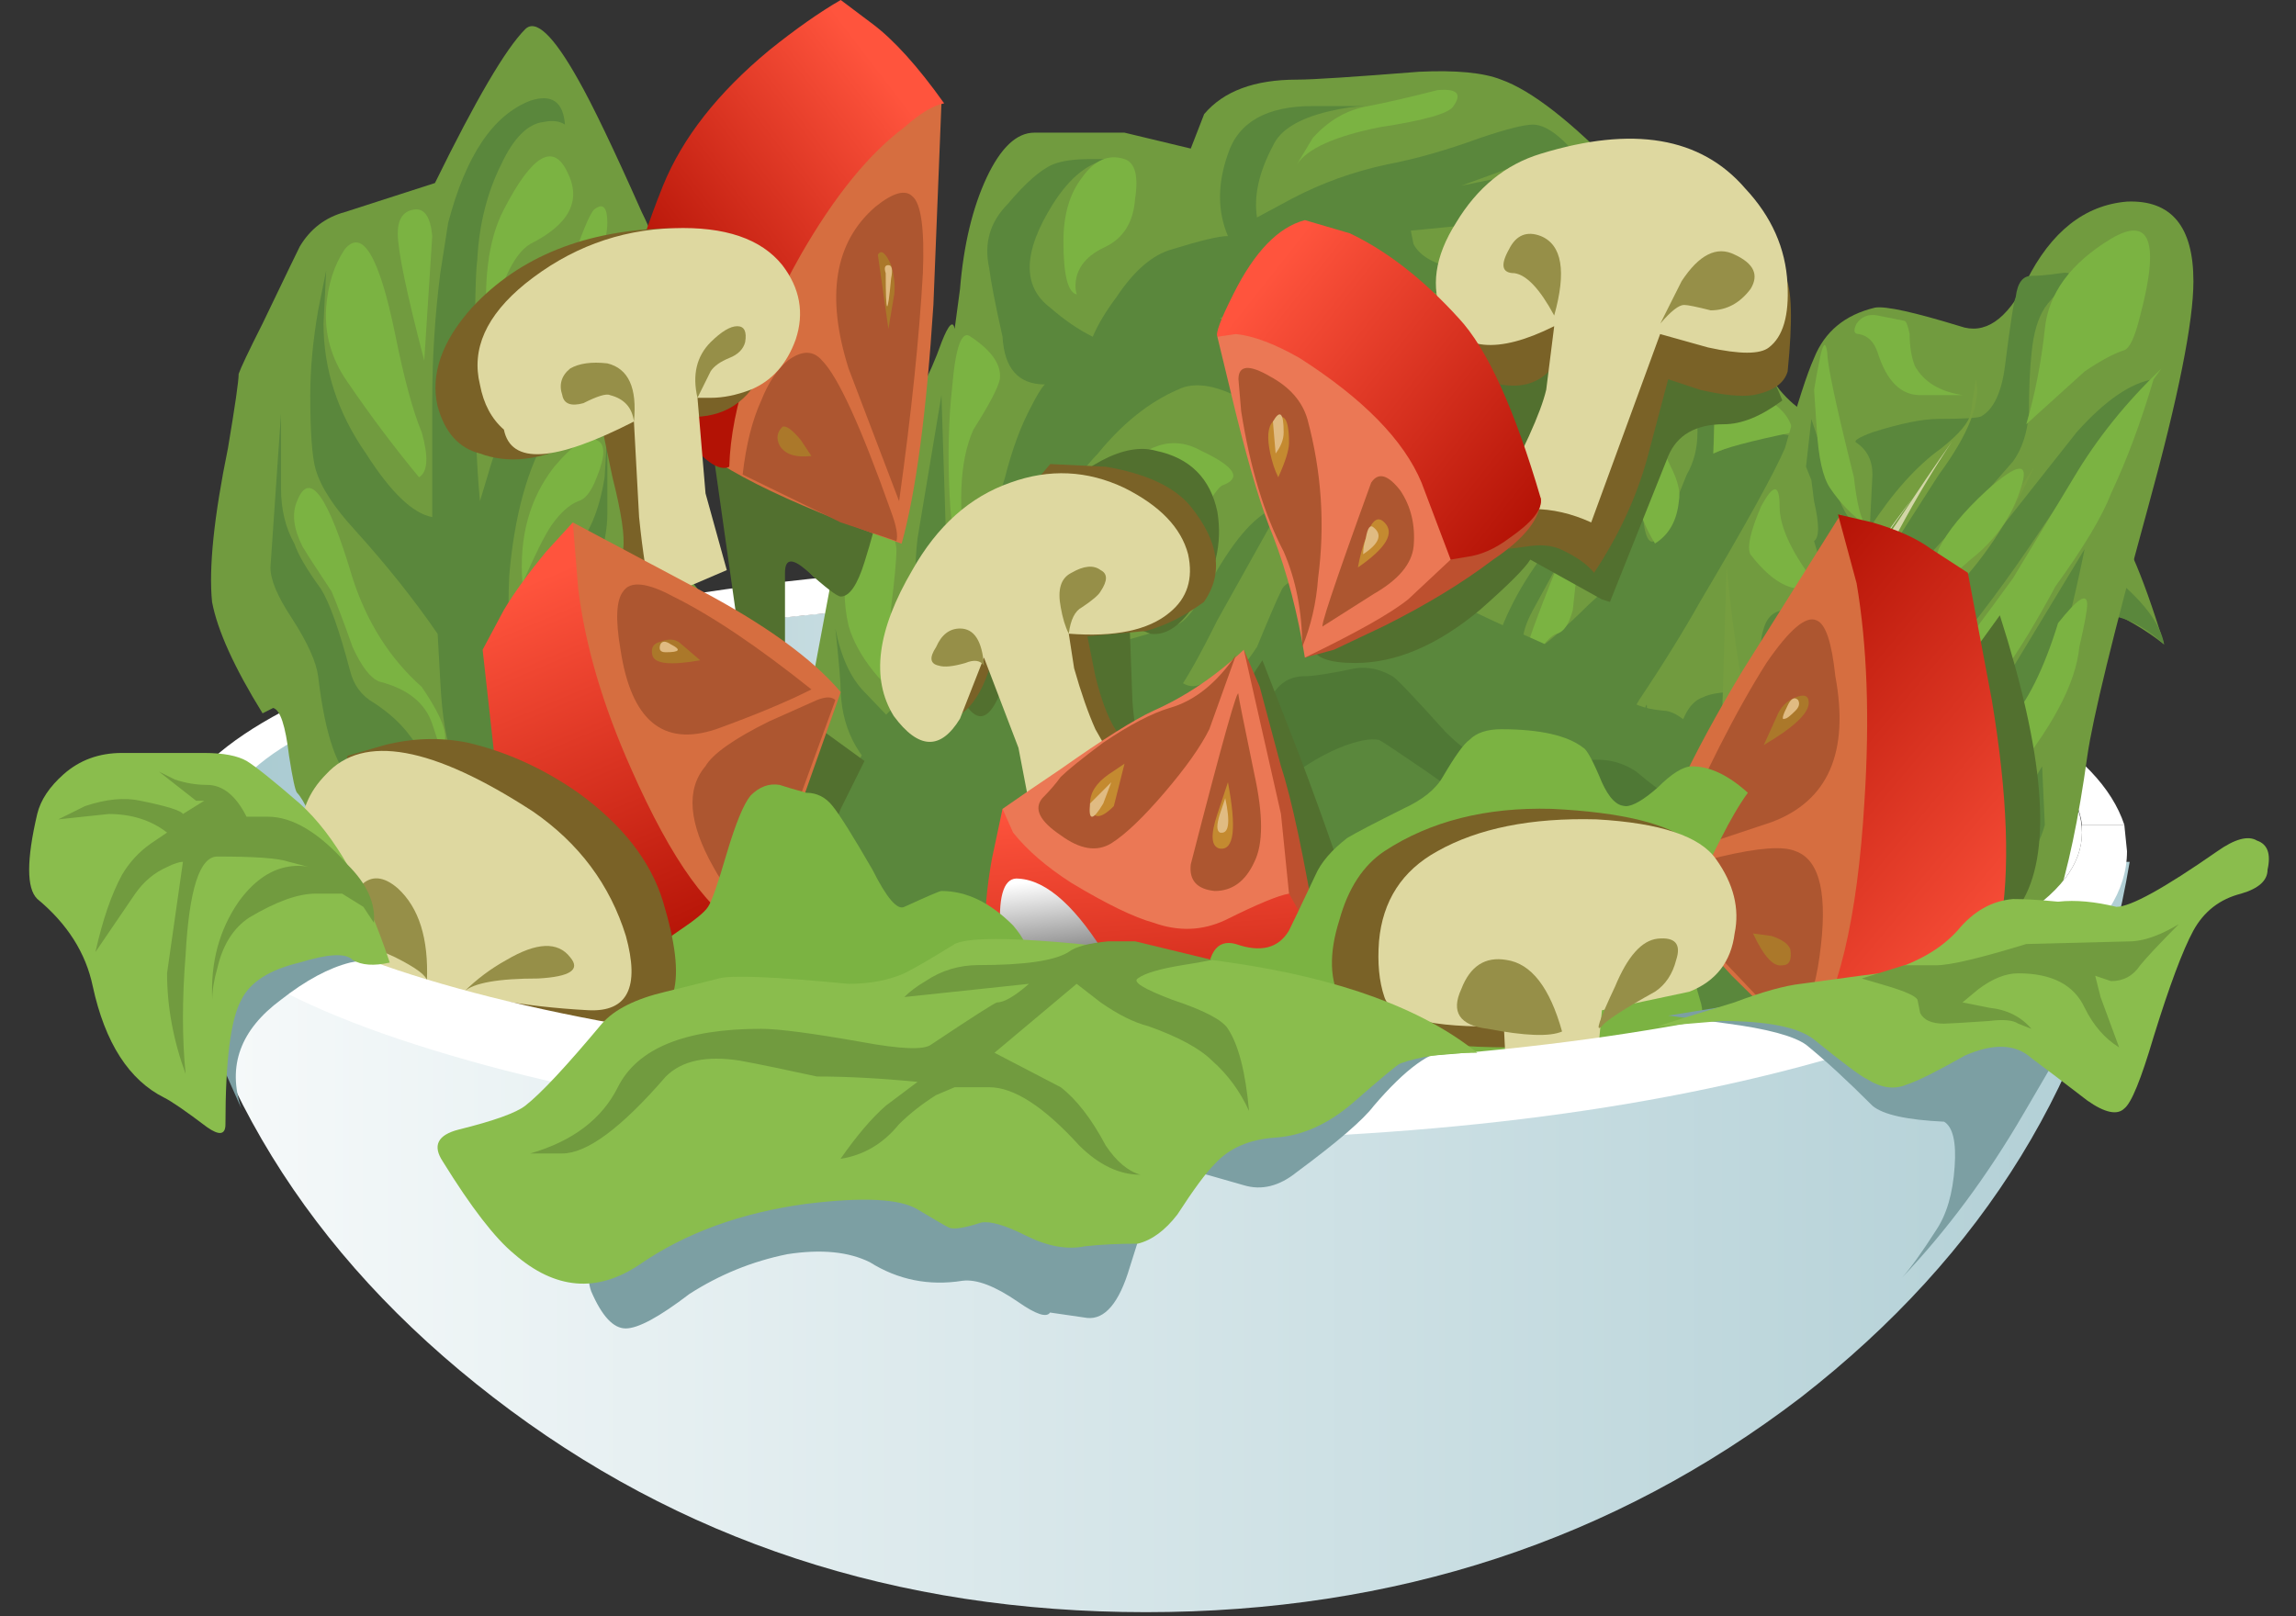 <?xml version="1.0" encoding="UTF-8" standalone="no"?>
<svg
   xmlns:dc="http://purl.org/dc/elements/1.1/"
   xmlns:cc="http://creativecommons.org/ns#"
   xmlns:rdf="http://www.w3.org/1999/02/22-rdf-syntax-ns#"
   xmlns:svg="http://www.w3.org/2000/svg"
   xmlns="http://www.w3.org/2000/svg"
   xmlns:sodipodi="http://sodipodi.sourceforge.net/DTD/sodipodi-0.dtd"
   xmlns:inkscape="http://www.inkscape.org/namespaces/inkscape"
   id="svg2"
   xml:space="preserve"
   viewBox="0 0 472.441 332.598"
   version="1.1"
   inkscape:version="1.0.2-2 (e86c870879, 2021-01-15)"
   sodipodi:docname="salad.svg"
   width="125mm"
   height="88mm"><rect x="0" y="0" width="472.441" height="332.598" fill="#333333" stroke="none"/><sodipodi:namedview
   pagecolor="#ffffff"
   bordercolor="#666666"
   borderopacity="1"
   objecttolerance="10"
   gridtolerance="10"
   guidetolerance="10"
   inkscape:pageopacity="0"
   inkscape:pageshadow="2"
   inkscape:window-width="1920"
   inkscape:window-height="1017"
   id="namedview210"
   showgrid="false"
   units="mm"
   inkscape:zoom="1.0635258"
   inkscape:cx="27.705232"
   inkscape:cy="128.48089"
   inkscape:window-x="-8"
   inkscape:window-y="-8"
   inkscape:window-maximized="1"
   inkscape:current-layer="svg2" />
  <defs
   id="defs6">
    <linearGradient
   id="linearGradient24"
   y2="32.85"
   gradientUnits="userSpaceOnUse"
   x2="44.249"
   gradientTransform="matrix(1.16,0,0,-1.16,-6.441,55.167)"
   y1="32.85"
   x1="9.1">
      <stop
   id="stop26"
   style="stop-color:#a9cad1"
   offset="0" />
      <stop
   id="stop28"
   style="stop-color:#ffffff"
   offset="1" />
    </linearGradient>
    <linearGradient
   id="linearGradient146"
   y2="-29.113"
   gradientUnits="userSpaceOnUse"
   x2="0.025"
   gradientTransform="matrix(-0.921,-0.706,-0.706,0.921,-6.441,55.166)"
   y1="-29.113"
   x1="-5.895">
      <stop
   id="stop148"
   style="stop-color:#ff543d"
   offset="0" />
      <stop
   id="stop150"
   style="stop-color:#b31205"
   offset="1" />
    </linearGradient>
    <linearGradient
   id="linearGradient174"
   y2="-19695"
   gradientUnits="userSpaceOnUse"
   x2="8855.9"
   gradientTransform="matrix(-0.869,-0.769,0.769,-0.869,22858,-10259)"
   y1="-19695"
   x1="8854.7">
      <stop
   id="stop176"
   style="stop-color:#ffffff"
   offset="0" />
      <stop
   id="stop178"
   style="stop-color:#000000"
   offset="1" />
    </linearGradient>
    <linearGradient
   id="linearGradient220"
   y2="-2.311"
   gradientUnits="userSpaceOnUse"
   x2="39.342"
   gradientTransform="matrix(0.451,-1.069,-1.069,-0.451,-6.441,55.167)"
   y1="-2.311"
   x1="31.746">
      <stop
   id="stop222"
   style="stop-color:#ff543d"
   offset="0" />
      <stop
   id="stop224"
   style="stop-color:#b31205"
   offset="1" />
    </linearGradient>
    <linearGradient
   id="linearGradient248"
   y2="-11609"
   gradientUnits="userSpaceOnUse"
   x2="-2859.4"
   gradientTransform="matrix(0.538,-1.028,1.028,0.538,13481,3331)"
   y1="-11609"
   x1="-2861.8">
      <stop
   id="stop250"
   style="stop-color:#ffffff"
   offset="0" />
      <stop
   id="stop252"
   style="stop-color:#000000"
   offset="1" />
    </linearGradient>
    <linearGradient
   id="linearGradient270"
   y2="-0.25"
   gradientUnits="userSpaceOnUse"
   x2="43.411"
   gradientTransform="matrix(0.91,-0.72,-0.72,-0.91,-6.44,55.166)"
   y1="-0.25"
   x1="36.523">
      <stop
   id="stop272"
   style="stop-color:#ff543d"
   offset="0" />
      <stop
   id="stop274"
   style="stop-color:#b31205"
   offset="1" />
    </linearGradient>
    <linearGradient
   id="linearGradient288"
   y2="-6474.2"
   gradientUnits="userSpaceOnUse"
   x2="-3258.5"
   gradientTransform="matrix(0.932,-0.691,0.691,0.932,7541.2,3806.5)"
   y1="-6474.2"
   x1="-3261.5">
      <stop
   id="stop290"
   style="stop-color:#ffffff"
   offset="0" />
      <stop
   id="stop292"
   style="stop-color:#000000"
   offset="1" />
    </linearGradient>
    <linearGradient
   id="linearGradient322"
   y2="38.357"
   gradientUnits="userSpaceOnUse"
   x2="26.934"
   gradientTransform="matrix(1.16,0,0,-1.16,-6.441,55.167)"
   y1="32.182"
   x1="26.466">
      <stop
   id="stop324"
   style="stop-color:#ff543d"
   offset="0" />
      <stop
   id="stop326"
   style="stop-color:#b31205"
   offset="1" />
    </linearGradient>
    <linearGradient
   id="linearGradient340"
   y2="-3.026"
   gradientUnits="userSpaceOnUse"
   x2="1.461"
   gradientTransform="matrix(1.16,0,0,1.16,21.239,16.048)"
   x1="1.141">
      <stop
   id="stop342"
   style="stop-color:#ffffff"
   offset="0" />
      <stop
   id="stop344"
   style="stop-color:#000000"
   offset="1" />
    </linearGradient>
    <linearGradient
   id="linearGradient372"
   y2="29.627"
   gradientUnits="userSpaceOnUse"
   x2="37.175"
   gradientTransform="matrix(1.16,0,0,-1.16,-6.441,55.167)"
   y1="34.973"
   x1="43.554">
      <stop
   id="stop374"
   style="stop-color:#ff543d"
   offset="0" />
      <stop
   id="stop376"
   style="stop-color:#b31205"
   offset="1" />
    </linearGradient>
    <linearGradient
   id="linearGradient400"
   y2="-0.108"
   gradientUnits="userSpaceOnUse"
   x2="-0.008"
   gradientTransform="matrix(1.16,0,0,1.16,39.92,22.887)"
   y1="-1.305"
   x1="1.694">
      <stop
   id="stop402"
   style="stop-color:#ffffff"
   offset="0" />
      <stop
   id="stop404"
   style="stop-color:#000000"
   offset="1" />
    </linearGradient>
    <linearGradient
   id="linearGradient438"
   y2="40.475"
   gradientUnits="userSpaceOnUse"
   x2="49.25"
   gradientTransform="matrix(1.16,0,0,-1.16,-6.441,55.167)"
   y1="40.475"
   x1="4.25">
      <stop
   id="stop440"
   style="stop-color:#ffffff"
   offset="0" />
      <stop
   id="stop442"
   style="stop-color:#a9cad1"
   offset="1" />
    </linearGradient>
  
    
  
      
      
      
      
      
      
      
      
      
      
      
      
      
      
      
      
      
      
      
      
      
      
      
      
      
      
      
      
      
      
      
      
      
      
      
      
      
      
      
      
      
      
      
      
      
      
      
      
      
      
      
      
      
      
      
      
      
      
      
      
      
      
      
      
      
      
      
      
      
      
      
      
      
      
      
      
      
      
      
      
      
      
      
      
      
      
      
      
      
      
      
      
      
      
      
      
      
      
      
      
      
      
      
      
      
      
      
      
      
      
      
      
      
      
      
      
      
      
      
      
      
      
      
      
      
      
      
      
      
      
    </defs>
  <g
   id="g14"
   transform="matrix(9.408,0,0,-9.408,6.002,331.818)">
        <g
   id="g16">
          <g
   id="g22">
            <path
   id="path30"
   style="fill:url(#linearGradient24);fill-rule:evenodd"
   d="m 38.922,20.649 c 3.984,-0.965 5.976,-2.164 5.976,-3.593 0,-1.395 -1.992,-2.59 -5.976,-3.598 -3.984,-1.004 -8.777,-1.508 -14.387,-1.508 -5.605,0 -10.422,0.504 -14.441,1.508 -3.985,1.008 -5.977,2.203 -5.977,3.598 0,1.429 1.992,2.628 5.977,3.593 3.98,1.008 8.797,1.512 14.441,1.512 5.649,0 10.442,-0.504 14.387,-1.512 z"
   inkscape:connector-curvature="0" />
          </g>
        </g>
      </g><path
   id="path32"
   style="fill:#ffffff;fill-rule:evenodd;stroke-width:9.408"
   d="m 437.111,169.748 h -8.712 c -1.468,-12.757 -20.763,-23.67 -57.84,-32.749 -37.481,-9.116 -82.065,-13.67 -133.734,-13.67 -51.668,0 -96.064,4.553 -133.141,13.67 -37.114,9.079 -56.598,19.992 -58.395,32.749 H 34.376 c 4.742,-15.288 26.201,-28.007 64.379,-38.224 38.591,-10.546 84.229,-15.805 137.008,-15.805 52.402,0 97.861,5.259 136.415,15.805 38.215,10.217 59.863,22.937 64.934,38.224 z"
   inkscape:connector-curvature="0" /><path
   id="path34"
   style="fill:#719b3f;fill-rule:evenodd;stroke-width:9.408"
   d="m 196.437,67.691 1.101,-8.194 c 0.743,-9.079 2.578,-16.727 5.475,-22.937 2.907,-6.172 6.181,-9.257 9.812,-9.257 h 18.562 l 13.632,3.274 2.757,-7.094 c 4.008,-4.742 10.368,-7.094 19.079,-7.094 3.265,0 11.647,-0.555 25.1,-1.618 7.639,-0.367 13.303,0.179 16.934,1.618 6.181,2.201 14.375,8.561 24.555,19.108 l 7.639,13.632 7.094,-1.101 c 4.375,0.367 5.297,4.375 2.719,12.014 -2.531,8.016 -8.345,12.569 -17.452,13.642 -7.282,1.101 -13.086,0.179 -17.461,-2.719 -2.164,-1.439 -6.539,1.835 -13.077,9.812 -1.11,1.468 -6.548,9.295 -16.398,23.482 -6.172,9.446 -12.569,15.467 -19.108,18.007 l -9.257,14.187 c -3.641,6.209 -8.016,13.67 -13.086,22.372 -3.641,5.475 -7.31,7.46 -10.913,5.993 -4.008,-1.43 -6.576,-1.43 -7.639,0 -0.376,0.367 -3.274,6.539 -8.749,18.562 l -9.267,21.309 c -5.109,11.986 -9.107,21.102 -12.014,27.274 -0.367,1.43 -1.468,10.358 -3.274,26.756 -1.101,9.069 -1.101,21.638 0,37.632 0.376,7.272 -1.646,11.459 -6.021,12.569 -7.649,2.531 -18.195,0.546 -31.639,-5.993 -16.727,-8.382 -28.929,-21.318 -36.569,-38.77 0,-37.453 7.094,-63.654 21.281,-78.575 4.365,-5.109 7.272,-11.28 8.74,-18.552 1.063,-5.814 3.274,-9.304 6.548,-10.368 l 9.257,-3.82 6.03,-32.194 c -2.211,-0.734 -3.829,-2.023 -4.93,-3.857 -2.531,-3.603 -0.922,-8.345 4.93,-14.187 L 183.906,88.416 c 4.008,-4.704 7.282,-10.734 9.85,-18.007 1.43,-3.641 2.352,-4.553 2.681,-2.719 z"
   inkscape:connector-curvature="0" /><path
   id="path36"
   style="fill:#5a873c;fill-rule:evenodd;stroke-width:9.408"
   d="m 216.1,63.316 c 2.907,2.54 5.842,4.553 8.749,5.993 1.063,-2.54 2.719,-5.259 4.883,-8.157 3.641,-5.475 7.46,-8.749 11.468,-9.85 5.842,-1.806 9.662,-2.719 11.468,-2.719 -2.173,-5.109 -2.173,-10.734 0,-16.906 2.164,-6.576 8.006,-9.85 17.452,-9.85 h 10.913 c -2.352,0.075 -4.92,0.442 -7.639,1.101 -6.172,1.468 -10.001,3.82 -11.468,7.094 -2.898,5.438 -3.97,10.368 -3.274,14.733 l 7.094,-3.82 c 6.181,-3.265 12.757,-5.617 19.663,-7.094 5.805,-1.101 12.164,-2.898 19.108,-5.438 5.447,-1.835 9.079,-2.757 10.923,-2.757 3.265,0 7.423,3.641 12.531,10.913 -5.475,-3.265 -10.546,-4.187 -15.288,-2.719 l -11.986,4.375 8.157,-1.656 c 6.181,0 11.468,2.578 15.843,7.649 0.367,0.367 3.453,4.187 9.257,11.468 1.477,1.468 3.123,2.201 4.93,2.201 3.641,0 6.905,-0.405 9.85,-1.101 -3.679,9.446 -8.382,11.468 -14.187,5.983 -7.686,-7.272 -12.052,-11.28 -13.124,-12.014 -5.109,-3.641 -9.991,-5.25 -14.733,-4.883 l -16.389,1.609 0.546,2.728 c 1.11,2.201 3.641,3.82 7.649,4.92 5.842,1.835 11.647,3.086 17.452,3.82 0,1.101 -5.617,1.656 -16.906,1.656 -5.109,0 -9.812,-1.656 -14.178,-4.92 -3.274,-2.211 -6.915,-2.352 -10.923,-0.555 l -22.927,10.368 19.108,10.358 c 8.382,3.641 15.288,3.641 20.726,0 -9.079,8.382 -16.163,12.569 -21.271,12.569 -1.439,0 -5.664,-1.835 -12.569,-5.475 -6.181,-3.641 -11.101,-4.553 -14.705,-2.719 -5.842,2.531 -11.318,6.905 -16.389,13.115 -6.172,6.548 -10.368,13.642 -12.569,21.281 l -5.438,22.381 20.726,-4.375 c 8.016,-2.201 12.757,-3.631 14.187,-4.375 1.835,-1.101 4.375,-4.732 7.639,-10.913 4.742,-8.006 9.116,-12.381 13.124,-13.115 l -13.124,23.482 c -3.97,8.006 -6.905,13.077 -8.702,15.288 -3.641,4.008 -8.194,5.993 -13.679,5.993 -7.235,-0.376 -12.164,-0.555 -14.733,-0.555 -4.008,0 -6.727,1.468 -8.157,4.375 -2.54,4.375 -7.094,10.358 -13.632,18.007 0.696,5.475 4.516,5.475 11.431,0 6.576,-5.805 12.927,-9.267 19.108,-10.368 1.835,4.375 -0.555,10.001 -7.094,16.944 -2.907,3.274 -14.921,19.813 -36.014,49.646 -19.992,25.467 -31.648,31.46 -34.913,18.007 -2.578,-10.179 -1.844,-20.904 2.164,-32.185 4.742,-9.85 7.094,-15.843 7.094,-18.007 -2.531,-14.187 -2.719,-23.859 -0.546,-28.929 1.468,-3.265 3.82,-6.35 7.084,-9.295 l 4.93,-3.82 3.274,7.094 c 2.531,4.742 5.109,7.094 7.639,7.094 4.742,0 7.649,-1.618 8.749,-4.892 -7.282,-4.742 -11.101,-11.28 -11.468,-19.663 0,-1.835 -0.367,-6.209 -1.101,-13.077 1.138,5.842 3.161,10.217 5.993,13.077 l 12.56,13.124 c 6.181,-3.679 7.46,-9.85 3.829,-18.562 -2.945,-6.209 -4.563,-10.396 -4.93,-12.569 -1.101,-2.898 -1.251,-7.46 -0.546,-13.632 l 4.92,-29.475 1.101,34.358 c 0.706,5.485 3.274,9.483 7.611,12.023 0,-10.546 1.468,-20.359 4.375,-29.475 1.468,-5.805 3.302,-10.734 5.475,-14.733 1.101,-2.173 1.985,-3.641 2.719,-4.375 -5.438,0 -8.345,-3.274 -8.712,-9.812 -1.468,-6.548 -2.39,-11.28 -2.757,-14.187 -1.101,-5.109 0.188,-9.446 3.82,-13.124 3.641,-4.328 6.764,-7.084 9.304,-8.157 1.797,-0.734 4.365,-1.101 7.639,-1.101 h 4.083 c -4.299,0.593 -8.194,3.679 -11.722,9.257 -6.181,9.85 -6.36,16.944 -0.555,21.318 z"
   inkscape:connector-curvature="0" /><path
   id="path38"
   style="fill:#7bb342;fill-rule:evenodd;stroke-width:9.408"
   d="m 229.732,98.229 c 5.842,-6.905 11.656,-8.712 17.461,-5.438 6.943,3.274 8.373,5.626 4.375,7.094 -1.073,0.367 -3.603,4.375 -7.649,12.014 -4.337,7.282 -8.157,11.101 -11.468,11.431 l -17.414,3.312 c 5.071,-13.124 9.991,-22.57 14.695,-28.412 z"
   inkscape:connector-curvature="0" /><path
   id="path40"
   style="fill:#7bb342;fill-rule:evenodd;stroke-width:9.408"
   d="m 199.749,69.309 c 4.375,2.898 6.36,5.842 5.983,8.74 -0.367,1.806 -2.201,5.259 -5.438,10.368 -2.935,6.539 -3.302,16.21 -1.101,28.92 -2.201,-2.164 -3.453,-7.46 -3.82,-15.796 -0.367,-8.016 -0.188,-15.288 0.555,-21.873 0.696,-8.335 1.976,-11.826 3.82,-10.358 z"
   inkscape:connector-curvature="0" /><path
   id="path42"
   style="fill:#7bb342;fill-rule:evenodd;stroke-width:9.408"
   d="m 180.086,107.524 c 2.531,0.367 4.008,2.173 4.375,5.438 0,2.211 -0.367,6.181 -1.101,12.023 -0.376,6.172 1.609,13.632 5.983,22.381 -8.006,-6.209 -12.936,-12.39 -14.733,-18.562 -1.101,-4.742 -1.101,-9.662 0,-14.733 1.101,-4.742 2.935,-6.915 5.475,-6.548 z"
   inkscape:connector-curvature="0" /><path
   id="path44"
   style="fill:#7bb342;fill-rule:evenodd;stroke-width:9.408"
   d="m 231.388,32.74 c 2.173,0.734 2.907,3.453 2.173,8.194 -0.339,4.742 -2.352,8.016 -5.993,9.812 -3.274,1.468 -5.259,3.49 -5.993,6.03 -0.367,1.43 -0.367,2.719 0,3.82 -1.835,-0.367 -2.757,-4.008 -2.757,-10.913 0,-5.475 1.289,-9.85 3.82,-13.124 2.578,-3.631 5.475,-4.883 8.749,-3.82 z"
   inkscape:connector-curvature="0" /><path
   id="path46"
   style="fill:#7bb342;fill-rule:evenodd;stroke-width:9.408"
   d="m 266.856,33.841 3.265,-5.438 c 3.274,-3.641 7.094,-5.842 11.468,-6.576 3.641,-0.696 8.382,-1.797 14.187,-3.274 4.008,-0.367 5.109,0.734 3.302,3.274 -0.771,1.468 -5.842,2.935 -15.288,4.375 -9.107,1.835 -14.77,4.375 -16.934,7.639 z"
   inkscape:connector-curvature="0" /><path
   id="path48"
   style="fill:#7bb342;fill-rule:evenodd;stroke-width:9.408"
   d="m 267.402,64.379 c 2.907,1.477 4.892,2.211 5.993,2.211 0.734,-0.367 2.023,-0.734 3.82,-1.101 1.468,0 3.82,-0.376 7.094,-1.11 3.274,0 7.094,1.289 11.468,3.867 4.008,2.898 4.375,4.516 1.101,4.883 -5.842,0 -10.405,0.188 -13.67,0.555 -3.641,0.367 -7.282,-1.11 -10.913,-4.375 z"
   inkscape:connector-curvature="0" /><path
   id="path50"
   style="fill:#7bb342;fill-rule:evenodd;stroke-width:9.408"
   d="m 225.395,153.905 c -1.468,2.201 -3.123,3.641 -4.92,4.375 -3.274,0.367 -6.172,1.618 -8.749,3.82 -5.071,4.375 -10.725,5.626 -16.906,3.82 4.008,-1.835 8.194,-4.92 12.531,-9.295 2.907,-3.274 7.094,-5.259 12.569,-5.993 5.109,-1.101 6.915,0 5.475,3.274 z"
   inkscape:connector-curvature="0" /><path
   id="path52"
   style="fill:#7bb342;fill-rule:evenodd;stroke-width:9.408"
   d="m 301.251,50.747 h 12.014 c 3.603,0 6.915,0.922 9.812,2.757 2.907,1.806 4.008,3.641 3.274,5.438 -0.367,1.844 -2.54,2.54 -6.548,2.211 -3.998,-0.367 -7.639,-1.844 -10.913,-4.375 z"
   inkscape:connector-curvature="0" /><path
   id="path54"
   style="fill:#719b3f;fill-rule:evenodd;stroke-width:9.408"
   d="m 49.109,76.948 c 0.367,-1.101 1.985,-4.553 4.92,-10.358 4.704,-9.812 7.282,-15.109 7.649,-15.843 2.164,-3.641 5.259,-5.993 9.257,-7.094 L 89.497,37.67 C 97.88,20.576 104.052,10.029 108.059,6.022 c 2.164,-2.201 5.805,1.251 10.913,10.368 2.898,5.071 7.272,14.187 13.077,27.264 3.274,6.548 4.196,11.28 2.757,14.187 -3.302,5.842 -5.109,10.546 -5.475,14.187 -0.734,6.943 -0.734,12.014 0,15.288 0.367,2.164 1.289,8.561 2.719,19.108 1.11,7.649 2.023,11.101 2.757,10.368 2.173,-1.806 5.071,-0.367 8.712,4.375 4.008,4.732 5.475,7.272 4.375,7.639 -2.201,0.734 -3.086,3.82 -2.719,9.257 0.367,5.842 1.063,8.571 2.164,8.194 2.907,-0.734 6.36,1.289 10.368,5.993 4.375,5.109 6.764,8.194 7.094,9.295 1.468,3.641 5.287,10.189 11.468,19.625 21.093,32.053 25.834,47.303 14.178,45.864 -7.969,-1.101 -16.53,-1.468 -25.646,-1.101 -15.617,0.734 -23.633,1.101 -24,1.101 -18.929,0 -32.74,-0.913 -41.489,-2.719 -5.805,-1.468 -12.014,-7.46 -18.562,-18.007 -5.438,-9.107 -10.179,-19.474 -14.178,-31.121 -2.173,-6.548 -4.008,-10.546 -5.447,-12.023 -0.367,-0.367 -0.913,-2.898 -1.646,-7.602 -0.743,-6.209 -1.806,-9.483 -3.274,-9.85 l -2.173,1.101 C 48.187,137.366 44.735,129.727 43.634,123.884 42.938,116.969 44.001,106.423 46.908,92.236 48.375,83.496 49.109,78.425 49.109,76.948 Z"
   inkscape:connector-curvature="0" /><path
   id="path56"
   style="fill:#5a873c;fill-rule:evenodd;stroke-width:9.408"
   d="m 92.216,45.864 c 3.641,-13.858 9.257,-22.203 16.906,-25.138 4.375,-1.439 6.764,0.179 7.131,4.92 -1.101,-0.734 -2.578,-0.913 -4.375,-0.546 -3.274,0.367 -6.209,3.302 -8.749,8.74 -2.898,5.805 -4.553,12.39 -4.92,19.663 -0.329,2.173 -0.517,9.446 -0.517,21.798 0,10.584 0.329,19.841 1.063,27.847 l 1.656,-5.475 c 2.54,-9.069 5.993,-14.695 10.368,-16.897 2.531,-1.11 4.742,-4.375 6.539,-9.812 2.907,-8.016 4.92,-12.936 5.993,-14.742 2.201,-3.265 4.187,-4.92 6.021,-4.92 1.11,0 1.806,0.367 2.173,1.101 l -3.274,3.274 c -1.43,1.468 -2.352,2.898 -2.719,4.365 -0.367,0.367 -1.101,3.641 -2.201,9.812 -1.073,4.375 -2.352,7.649 -3.791,9.85 -0.734,1.439 -2.935,4.525 -6.576,9.267 -4.375,7.272 -7.094,17.085 -8.157,29.466 -0.367,8.016 0,12.023 1.063,12.023 3.274,-6.209 7.282,-11.835 12.023,-16.944 3.265,-3.274 5.438,-8.382 6.539,-15.288 l 0.555,-9.257 v 16.906 c 0,5.842 -2.54,13.848 -7.649,24.028 -4.742,9.446 -6.539,17.461 -5.438,24 1.063,4.375 2.352,6.905 3.82,7.639 1.063,0 2.719,-0.913 4.892,-2.719 2.568,-1.797 6.021,-8.561 10.358,-20.208 2.211,-6.172 4.563,-10.913 7.094,-14.187 l 3.82,-2.719 -3.82,9.812 c -2.164,15.288 -3.641,24.037 -4.375,26.201 -2.898,11.656 -6.172,17.64 -9.812,18.007 l 4.375,8.194 c 1.439,3.274 3.086,5.814 4.93,7.649 10.179,-2.173 16.718,-7.282 19.625,-15.288 1.468,-4.704 2.531,-10.001 3.265,-15.805 v -7.094 l 1.656,4.337 c 1.101,3.679 1.618,7.282 1.618,10.913 0,5.475 -0.188,8.938 -0.555,10.405 -0.329,2.531 -1.797,6.539 -4.337,11.976 -3.998,8.016 -7.272,12.023 -9.85,12.023 l 19.663,-0.555 c 6.181,-0.696 12.72,-3.641 19.663,-8.712 l 5.993,6.548 -0.555,19.625 c -1.797,4.365 -7.46,6.576 -16.906,6.576 -14.921,2.531 -29.654,3.453 -44.208,2.719 -9.483,-0.367 -19.296,-4.563 -29.475,-12.569 l -12.569,-12.531 13.679,-1.101 c 6.539,0 11.459,-1.656 14.733,-4.93 -3.641,-1.063 -7.46,-1.618 -11.468,-1.618 -8.373,0 -15.1,-2.568 -20.208,-7.639 -2.173,-2.211 -4.337,-5.805 -6.548,-10.913 l -2.719,-6.586 3.274,1.656 c 2.54,1.439 4.92,3.453 7.094,5.993 2.201,2.907 4.008,4.742 5.475,5.475 1.101,0.734 3.641,1.797 7.649,3.274 5.071,2.164 7.639,1.279 7.639,-2.719 L 90.053,170.849 c -8.382,-4.742 -14.008,-8.016 -16.944,-9.85 -3.641,-2.173 -6.172,-9.446 -7.649,-21.798 -0.367,-2.935 -2.164,-6.943 -5.438,-12.014 -2.898,-4.375 -4.375,-7.827 -4.375,-10.396 l 2.173,-31.648 v 15.288 c 0,4.375 0.913,8.194 2.757,11.468 0.734,2.173 2.531,5.297 5.438,9.267 1.835,2.935 3.82,8.561 6.03,16.934 0.734,2.907 2.352,5.109 4.883,6.548 3.312,2.164 5.842,4.553 7.649,7.094 4.732,6.172 8.928,10.546 12.569,13.115 l -3.829,-8.749 c -1.468,-3.265 -2.352,-8.524 -2.719,-15.834 l -0.546,-9.812 c -4.742,-6.915 -10.368,-13.999 -16.944,-21.281 -4.375,-4.742 -7.094,-8.928 -8.157,-12.569 -0.734,-2.531 -1.11,-7.602 -1.11,-15.288 0,-5.438 0.555,-11.28 1.618,-17.452 l 1.656,-8.194 -0.546,10.913 c 0,9.446 2.898,18.374 8.74,26.747 5.071,7.978 9.634,12.353 13.632,13.086 V 82.423 c 0,-8.74 0.555,-17.489 1.656,-26.201 z"
   inkscape:connector-curvature="0" /><path
   id="path58"
   style="fill:#7bb342;fill-rule:evenodd;stroke-width:9.408"
   d="m 86.779,88.971 c 1.43,5.071 1.251,8.157 -0.555,9.257 -5.109,-6.172 -10.029,-12.72 -14.733,-19.625 -3.312,-4.742 -4.742,-9.85 -4.375,-15.288 0.367,-4.742 1.618,-8.749 3.82,-12.014 3.641,-4.375 7.094,1.468 10.368,17.452 1.835,9.116 3.641,15.843 5.475,20.218 z"
   inkscape:connector-curvature="0" /><path
   id="path60"
   style="fill:#7bb342;fill-rule:evenodd;stroke-width:9.408"
   d="m 88.942,48.583 -1.646,25.646 c -3.603,-13.82 -5.447,-22.56 -5.447,-26.201 0,-2.907 1.11,-4.553 3.274,-4.883 2.173,-0.376 3.453,1.43 3.82,5.438 z"
   inkscape:connector-curvature="0" /><path
   id="path62"
   style="fill:#7bb342;fill-rule:evenodd;stroke-width:9.408"
   d="m 100.411,69.854 c -1.101,-11.647 0,-20.538 3.274,-26.747 5.805,-11.252 10.179,-13.82 13.077,-7.649 2.945,5.842 0.367,10.734 -7.639,14.742 -3.641,2.201 -6.539,8.74 -8.712,19.653 z"
   inkscape:connector-curvature="0" /><path
   id="path64"
   style="fill:#7bb342;fill-rule:evenodd;stroke-width:9.408"
   d="m 100.411,82.423 c 1.806,-5.842 5.805,-12.202 11.986,-19.108 2.201,-2.164 4.187,-5.993 6.021,-11.468 1.806,-5.109 3.086,-8.006 3.82,-8.702 1.806,-1.477 2.728,-0.555 2.728,2.719 0,3.265 -1.439,7.272 -4.375,12.014 -4.742,6.868 -11.468,15.072 -20.18,24.545 z"
   inkscape:connector-curvature="0" /><path
   id="path66"
   style="fill:#7bb342;fill-rule:evenodd;stroke-width:9.408"
   d="m 68.217,121.711 c -2.898,-4.375 -4.92,-7.46 -5.983,-9.257 -1.844,-3.679 -2.211,-6.764 -1.11,-9.304 2.54,-6.539 6.36,-1.279 11.431,15.843 2.945,9.079 7.649,16.539 14.225,22.381 4.704,6.905 5.993,11.064 3.782,12.531 l -1.618,-4.92 c -1.468,-4.337 -5.109,-7.244 -10.913,-8.712 -1.835,-0.734 -3.631,-3.086 -5.475,-7.094 -1.797,-5.109 -3.265,-8.928 -4.337,-11.468 z"
   inkscape:connector-curvature="0" /><path
   id="path68"
   style="fill:#7bb342;fill-rule:evenodd;stroke-width:9.408"
   d="m 107.504,120.055 c -0.734,-9.446 1.43,-17.452 6.539,-23.99 4.008,-4.742 6.915,-6.548 8.749,-5.475 1.797,0.734 1.797,3.265 0,7.639 -1.101,2.945 -2.39,4.553 -3.82,4.92 -1.844,0.743 -3.641,2.352 -5.475,4.93 -1.468,2.164 -3.453,6.172 -5.993,11.976 z"
   inkscape:connector-curvature="0" /><path
   id="path70"
   style="fill:#7bb342;fill-rule:evenodd;stroke-width:9.408"
   d="m 116.216,155.006 c -1.806,-4.742 -0.884,-11.101 2.719,-19.108 1.468,-3.274 2.757,-7.827 3.82,-13.632 0.734,-2.945 1.835,-4.375 3.312,-4.375 4.375,0 4.008,4.92 -1.101,14.733 -1.439,3.641 -3.462,7.827 -5.993,12.531 -1.844,3.641 -2.757,6.915 -2.757,9.85 z"
   inkscape:connector-curvature="0" /><path
   id="path72"
   style="fill:#7bb342;fill-rule:evenodd;stroke-width:9.408"
   d="m 129.331,177.905 c 5.814,-1.806 8.712,-5.993 8.712,-12.531 0,-5.109 1.468,-8.749 4.375,-10.913 2.907,-1.806 4.553,0 4.92,5.438 0.743,7.272 -2.898,13.67 -10.913,19.108 -0.621,0.517 -1.101,0.96 -1.355,1.355 -0.809,-0.696 -2.719,-1.505 -5.739,-2.455 z"
   inkscape:connector-curvature="0" /><path
   id="path74"
   style="fill:#7bb342;fill-rule:evenodd;stroke-width:9.408"
   d="m 168.073,175.731 c 3.631,1.101 5.109,4.375 4.365,9.85 -0.734,4.337 -2.531,8.524 -5.475,12.531 -3.265,4.008 -9.624,5.109 -19.07,3.274 l 4.375,-2.173 c 2.531,0 5.805,-4.365 9.812,-13.115 1.43,-4.337 2.531,-7.094 3.274,-8.157 0.367,-1.844 1.279,-2.578 2.719,-2.211 z"
   inkscape:connector-curvature="0" /><path
   id="path76"
   style="fill:#719b3f;fill-rule:evenodd;stroke-width:9.408"
   d="m 405.472,121.165 c -16.756,5.475 -28.553,11.28 -35.468,17.452 -3.302,2.54 -7.827,3.641 -13.632,3.312 -5.475,-0.405 -10.546,1.43 -15.288,5.438 -4.742,4.375 -10.029,13.077 -15.834,26.201 -6.181,13.82 -9.812,21.281 -10.923,22.381 -1.797,1.797 -5.475,7.639 -10.913,17.452 -6.172,9.812 -13.999,16.389 -23.445,19.625 -10.584,5.475 -17.678,8.749 -21.318,9.85 -4.704,1.797 -12.71,1.43 -23.99,-1.101 -6.181,-1.101 -15.288,-1.806 -27.311,-2.173 -5.438,0 -9.257,-2.201 -11.421,-6.576 -1.477,-2.898 -8.204,-7.46 -20.218,-13.632 -8.345,-4.742 -9.624,-8.712 -3.82,-12.014 8.373,-4.704 14.187,-8.345 17.489,-10.885 4.704,-3.669 13.086,-11.459 25.1,-23.482 3.603,-3.631 10.001,-3.453 19.079,0.555 11.647,5.438 18.552,8.157 20.763,8.157 6.172,0 11.092,-1.251 14.733,-3.82 4.008,-3.641 7.639,-10.001 10.913,-19.079 1.797,-4.732 3.97,-15.1 6.539,-31.121 2.173,-10.913 4.742,-16.906 7.649,-18.007 22.56,-6.915 36.38,-15.476 41.451,-25.655 5.475,-10.913 8.382,-16.577 8.749,-16.906 2.898,-3.998 6.539,-4.187 10.913,-0.546 1.835,1.468 5.475,5.983 10.913,13.632 3.641,4.375 7.649,6.539 12.014,6.539 h 32.749 l 22.927,20.218 c 2.907,1.797 6.727,10.358 11.431,25.646 -3.631,-2.898 -7.969,-5.475 -13.077,-7.639 -10.179,-4.742 -19.117,-5.993 -26.756,-3.82 z"
   inkscape:connector-curvature="0" /><path
   id="path78"
   style="fill:#5a873c;fill-rule:evenodd;stroke-width:9.408"
   d="m 401.653,106.423 c 18.186,5.109 28.92,8.928 32.194,11.468 6.905,5.438 10.725,10.358 11.459,14.733 -4.375,-4.008 -8.561,-5.983 -12.531,-5.983 -3.998,1.063 -7.31,1.976 -9.85,2.719 -4.365,0.734 -8.928,-0.188 -13.632,-2.719 -1.468,-0.743 -8.373,-5.109 -20.763,-13.124 -8.345,-5.071 -13.632,-7.272 -15.805,-6.539 -2.201,0.734 -3.998,2.531 -5.475,5.475 -2.898,5.438 -4.883,8.89 -5.983,10.358 -10.913,18.929 -17.828,28.007 -20.726,27.274 -12.023,-2.54 -19.851,-3.086 -23.492,-1.656 -3.265,1.468 -5.475,3.123 -6.539,4.92 l -0.546,2.719 4.365,-1.101 c 2.173,-0.696 7.46,0.771 15.843,4.375 2.907,1.468 6.172,1.835 9.812,1.101 -2.54,1.844 -5.287,3.123 -8.194,3.829 -4.742,0.734 -9.634,0 -14.742,-2.173 -4.365,-1.468 -10.546,0.555 -18.552,5.993 -5.805,4.008 -11.468,12.014 -16.906,24 l 13.632,-4.337 c 2.54,0 5.297,-1.844 8.194,-5.475 3.274,-2.54 6.727,-3.829 10.368,-3.829 3.265,0 5.109,0.734 5.475,2.173 h -4.93 c -1.43,0 -3.453,1.656 -5.983,4.92 -2.907,3.641 -5.109,5.805 -6.548,6.548 -1.835,0.734 -4.187,1.101 -7.084,1.101 -2.211,0 -3.641,0.734 -4.375,2.164 l -1.11,6.576 c -0.367,1.806 -0.179,2.352 0.555,1.618 1.797,-1.43 3.82,-2.352 5.993,-2.719 4.008,-0.734 8.006,0.188 12.014,2.719 h -5.475 c -8.345,0 -17.273,5.297 -26.719,15.843 -4.375,5.109 -15.834,9.624 -34.395,13.632 -15.288,3.641 -25.834,5.475 -31.639,5.475 -4.008,0 -16.765,-7.46 -38.224,-22.381 -2.531,-1.835 -4.008,-3.453 -4.375,-4.92 0,-1.439 0.743,-2.352 2.211,-2.719 4.008,-1.101 12.202,-6.36 24.545,-15.843 l 19.108,-18.552 -2.719,10.913 c -1.835,8.373 -2.531,15.655 -2.201,21.826 3.274,-2.907 6.576,-7.423 9.85,-13.632 3.641,-7.649 9.812,-11.835 18.524,-12.531 2.568,-0.367 5.109,0.367 7.677,2.164 2.907,1.806 3.274,2.54 1.063,2.173 -4.704,-0.706 -9.624,1.101 -14.733,5.475 -5.071,4.742 -7.978,8.74 -8.712,12.014 l 4.375,-0.555 c 3.274,-0.367 6.539,-1.279 9.812,-2.719 4.008,-1.468 9.079,-5.287 15.288,-11.459 2.898,-2.907 5.626,-4.008 8.157,-3.274 3.312,0.734 3.857,1.43 1.656,2.164 -1.806,0 -5.805,2.211 -12.023,6.548 -4.365,3.302 -5.983,5.287 -4.883,6.021 l 9.257,-1.101 c 6.548,-1.101 12.936,-4.92 19.117,-11.468 1.43,-1.43 2.531,-4.365 3.265,-8.702 1.101,-5.109 2.719,-9.116 4.93,-12.023 2.531,-3.631 4.337,-7.639 5.438,-12.014 1.101,-5.438 2.023,-10.179 2.719,-14.187 1.835,-9.483 3.82,-16.351 6.03,-20.726 1.797,-3.641 4.553,-5.664 8.194,-6.03 1.797,-0.329 3.453,-0.329 4.883,0 -1.43,0.367 -2.898,1.11 -4.375,2.211 -3.265,1.797 -5.617,4.008 -7.056,6.539 -1.468,2.54 -2.39,5.993 -2.757,10.368 v 14.178 c 0,7.649 -0.734,12.202 -2.164,13.679 1.43,-0.743 3.274,-2.907 5.475,-6.548 2.531,-3.265 4.337,-5.842 5.438,-7.639 2.201,-3.312 3.641,-6.397 4.375,-9.295 1.797,-7.649 5.438,-15.109 10.913,-22.381 5.071,-7.282 8.561,-11.619 10.368,-13.086 l -2.719,6.539 -9.85,18.007 c -2.54,4.704 -2.719,7.79 -0.555,9.267 3.641,-2.54 7.649,-5.993 12.014,-10.368 3.274,-2.898 5.109,-4.92 5.447,-5.993 v -5.983 c -0.339,-4.742 -0.517,-8.561 -0.517,-11.468 0,-5.109 0.696,-9.116 2.164,-12.014 l 7.649,-13.124 -3.274,12.569 c -1.468,3.274 -2.023,6.539 -1.656,9.812 0.367,2.201 0.922,5.664 1.656,10.368 0.696,3.631 1.985,3.857 3.82,0.546 1.073,-2.164 2.719,-5.993 4.892,-11.468 1.468,-2.531 2.201,-5.438 2.201,-8.702 V 78.049 c 0.367,-3.631 1.073,-6.539 2.173,-8.74 l 1.656,-2.173 -0.555,26.201 9.257,-3.82 c 6.586,-1.101 11.101,1.101 13.67,6.548 0.706,1.797 9.446,5.25 26.173,10.358 z"
   inkscape:connector-curvature="0" /><path
   id="path80"
   style="fill:#7bb342;fill-rule:evenodd;stroke-width:9.408"
   d="m 307.79,112.962 c -4.742,2.982 -7.827,10.622 -9.257,22.937 -0.734,6.905 -3.123,14.921 -7.094,24 1.063,-4.337 1.618,-8.157 1.618,-11.468 0,-7.978 0.734,-15.438 2.164,-22.344 0.734,-4.375 2.578,-7.649 5.475,-9.85 1.468,-1.101 2.907,-1.618 4.375,-1.618 z"
   inkscape:connector-curvature="0" /><path
   id="path82"
   style="fill:#7bb342;fill-rule:evenodd;stroke-width:9.408"
   d="m 314.328,133.179 c 0,-1.101 2.719,-8.382 8.204,-21.826 l 5.983,-14.187 -3.82,19.625 c -0.367,2.201 -0.696,5.109 -1.063,8.74 -0.771,2.907 -1.844,4.563 -3.312,4.892 -1.063,0.367 -2.352,1.656 -3.82,3.82 -1.063,1.101 -1.806,0.734 -2.173,-1.063 z"
   inkscape:connector-curvature="0" /><path
   id="path84"
   style="fill:#7bb342;fill-rule:evenodd;stroke-width:9.408"
   d="m 345.459,70.409 c 0.734,-0.734 1.43,-1.289 2.164,-1.656 l -3.265,5.993 c -2.54,5.109 -3.641,9.295 -3.274,12.569 0.367,2.898 1.251,5.805 2.719,8.749 1.468,2.898 2.023,5.25 1.656,7.056 -0.405,4.036 -2.023,6.943 -4.92,8.74 -4.008,-6.539 -5.297,-13.444 -3.829,-20.726 0.367,-1.101 1.985,-6.172 4.892,-15.288 0.734,-2.164 2.023,-4.008 3.857,-5.438 z"
   inkscape:connector-curvature="0" /><path
   id="path86"
   style="fill:#7bb342;fill-rule:evenodd;stroke-width:9.408"
   d="m 352.553,93.337 0.517,-14.178 c -0.339,-4.008 -0.188,-6.764 0.546,-8.194 1.101,-1.844 2.352,-1.477 3.82,1.101 1.11,1.43 2.211,3.453 3.274,5.983 0.734,2.173 1.835,3.641 3.312,4.375 2.898,1.806 4.516,4.008 4.883,6.548 -8.712,1.797 -14.187,3.265 -16.351,4.365 z"
   inkscape:connector-curvature="0" /><path
   id="path88"
   style="fill:#7bb342;fill-rule:evenodd;stroke-width:9.408"
   d="m 245.02,185.036 c -0.367,2.164 -3.631,4.149 -9.812,5.983 -3.631,1.101 -6.905,3.274 -9.812,6.548 -1.242,1.242 -2.277,2.418 -3.011,3.566 0.922,-1.552 1.91,-3.312 3.011,-5.184 2.907,-4.742 5.814,-8.016 8.712,-9.85 2.945,-2.173 5.664,-2.907 8.194,-2.173 1.063,0 1.985,0.367 2.719,1.11 z"
   inkscape:connector-curvature="0" /><path
   id="path90"
   style="fill:#7bb342;fill-rule:evenodd;stroke-width:9.408"
   d="m 243.919,199.214 c 0.367,-1.468 1.101,-3.123 2.201,-4.92 2.173,-3.641 5.259,-6.172 9.267,-7.649 2.898,-1.468 6.539,-2.352 10.913,-2.719 2.907,-0.367 4.92,-1.468 5.993,-3.265 l 4.92,-8.194 -0.546,3.265 c -0.376,2.907 -1.251,5.475 -2.728,7.649 -2.531,5.109 -7.272,9.257 -14.178,12.569 -4.008,1.43 -7.827,2.531 -11.468,3.265 z"
   inkscape:connector-curvature="0" /><path
   id="path92"
   style="fill:#7bb342;fill-rule:evenodd;stroke-width:9.408"
   d="m 207.906,206.862 c 0,-4.008 0.555,-9.483 1.656,-16.389 1.101,-10.179 3.998,-15.617 8.702,-16.389 5.109,0 8.571,0.179 10.405,0.546 l 3.782,0.555 -4.375,2.201 c -3.594,1.797 -6.35,3.97 -8.157,6.539 -1.468,2.173 -4.008,7.46 -7.639,15.805 -1.806,4.742 -3.274,7.131 -4.375,7.131 z"
   inkscape:connector-curvature="0" /><path
   id="path94"
   style="fill:#7bb342;fill-rule:evenodd;stroke-width:9.408"
   d="m 291.956,177.387 c 1.468,-2.935 3.265,-5.654 5.475,-8.194 4.732,-5.438 9.812,-8.016 15.288,-7.649 8.702,0.376 13.811,1.806 15.25,4.375 -2.173,-0.734 -7.827,0 -16.906,2.173 -5.475,1.468 -10.179,3.453 -14.187,5.993 -2.201,1.101 -3.82,2.201 -4.92,3.302 z"
   inkscape:connector-curvature="0" /><path
   id="path96"
   style="fill:#719b3f;fill-rule:evenodd;stroke-width:9.408"
   d="m 395.66,250.524 c -5.475,10.546 -15.476,17.085 -30.021,19.616 -19.296,2.945 -42.006,5.852 -68.208,8.749 -18.929,3.641 -31.131,4.892 -36.569,3.82 -8.749,-1.835 -12.757,-12.748 -12.023,-32.74 0.743,-17.828 6.548,-21.497 17.461,-10.913 13.115,12.381 21.459,15.1 25.1,8.157 12.014,-21.093 22.927,-46.014 32.777,-74.746 4.337,-11.656 8.712,-21.102 13.086,-28.374 5.109,-7.639 9.257,-14.366 12.531,-20.208 9.483,-15.993 15.288,-26.54 17.489,-31.648 2.54,-9.107 4.525,-15.288 5.993,-18.552 2.173,-5.438 6.36,-8.9 12.531,-10.368 2.201,-0.367 8.016,0.922 17.489,3.82 5.08,1.806 9.634,-1.279 13.642,-9.257 5.109,-10.217 12.014,-15.655 20.726,-16.389 9.116,-0.367 13.67,5.109 13.67,16.389 0,8.345 -3.086,23.811 -9.295,46.381 -7.282,26.568 -11.431,43.653 -12.531,51.301 -1.806,13.077 -4.008,23.445 -6.548,31.084 -1.835,5.109 -6.172,14.742 -13.115,28.929 -4.375,8.74 -9.116,20.359 -14.187,34.95 z"
   inkscape:connector-curvature="0" /><path
   id="path98"
   style="fill:#5a873c;fill-rule:evenodd;stroke-width:9.408"
   d="m 414.767,61.152 c 0.367,-2.945 1.439,-4.375 3.274,-4.375 1.468,0 3.453,-0.188 5.993,-0.555 2.201,-0.367 2.531,0.367 1.101,2.173 -2.173,2.201 -3.641,3.82 -4.375,4.92 -1.43,2.201 -2.352,5.297 -2.719,9.257 -0.367,3.274 -0.555,7.46 -0.555,12.569 -0.367,4.008 -1.43,7.282 -3.265,9.812 -7.282,8.382 -11.29,12.936 -12.023,13.642 -8.006,8.373 -14.883,16.756 -20.726,25.129 -5.109,7.282 -5.475,10.179 -1.101,8.712 4.008,-1.43 10.734,-7.969 20.208,-19.625 16.36,-20.763 25.289,-32.006 26.719,-33.84 5.842,-6.548 11.139,-10.179 15.843,-10.923 -7.282,8.382 -14.921,18.562 -22.899,30.548 -14.592,21.864 -25.646,34.395 -33.295,37.66 l -16.389,8.749 -2.719,4.93 c -0.734,2.898 2.531,3.453 9.812,1.609 9.483,-2.164 16.756,-4.516 21.826,-7.084 5.842,-3.641 10.368,-8.712 13.632,-15.26 l 15.843,-26.201 c -4.742,23.266 -9.446,36.719 -14.187,40.388 -2.898,2.907 -5.287,5.071 -7.094,6.548 -2.898,2.164 -8.74,4.704 -17.452,7.639 l -27.302,8.157 -1.618,6.548 c 1.063,3.669 7.272,3.857 18.552,0.583 16.36,-5.475 25.1,-8.382 26.173,-8.749 4.365,-1.835 7.451,-4.553 9.295,-8.194 l 4.883,-8.194 0.555,12.023 c -2.173,8.373 -9.257,13.67 -21.281,15.834 -12.381,2.54 -21.093,4.892 -26.201,7.094 -1.43,0.367 -5.071,2.54 -10.913,6.539 -5.438,4.008 -9.446,6.36 -12.014,7.094 l 7.122,1.656 c 6.181,0.696 12.898,0.188 20.18,-1.656 11.647,-2.531 22.193,-3.82 31.639,-3.82 -15.288,16.389 -30.538,31.639 -45.826,45.864 -30.943,27.641 -46.927,35.101 -48.028,22.344 -0.367,-26.163 -0.922,-41.451 -1.656,-45.826 -0.367,-2.907 1.289,-7.827 4.92,-14.733 l 1.91,-3.274 c -0.066,1.722 1.138,3.011 3.566,3.82 4.337,1.43 7.649,1.618 9.812,0.555 2.173,-0.734 2.173,-2.757 0,-6.03 -2.568,-3.274 -4.375,-5.438 -5.475,-6.539 -1.063,-1.439 -1.797,-3.453 -2.164,-6.03 l -0.555,-14.187 3.274,7.649 c 2.568,5.109 5.109,7.677 7.639,7.677 4.375,0 7.094,-1.835 8.194,-5.475 l -5.475,-14.215 c -3.961,-8.345 -4.337,-17.612 -1.063,-27.829 0.696,-2.531 0.696,-1.063 0,4.375 -0.734,7.649 -0.179,10.913 1.618,9.812 l 3.82,-2.164 1.656,-7.649 c 1.101,-3.998 2.719,-6.35 4.892,-7.094 1.468,-0.734 3.669,-1.101 6.576,-1.101 1.43,-0.367 2.352,0.188 2.719,1.656 0.367,0.734 0.734,-0.367 1.101,-3.274 l 1.618,-8.194 c 0,-1.101 0.179,-2.201 0.555,-3.265 0.734,-2.578 2.352,-3.829 4.92,-3.829 h 6.539 c 1.439,-1.835 1.618,-4.742 0.517,-8.74 l -1.618,-5.438 c 1.101,-0.743 1.101,-3.462 0,-8.204 l -0.555,-4.365 -1.101,-2.719 1.101,-9.812 3.274,9.812 c 2.201,6.905 4.008,10.725 5.475,11.459 1.101,0.367 2.023,1.251 2.719,2.719 l 0.555,-1.646 0.546,-10.923 c 0,-2.898 -1.101,-5.071 -3.265,-6.539 -0.734,-0.367 0.329,-1.063 3.265,-2.164 5.814,-1.844 10.368,-2.757 13.642,-2.757 5.109,0 8.006,-0.188 8.74,-0.517 2.54,-1.468 4.196,-4.92 4.892,-10.396 1.101,-8.712 1.835,-13.453 2.201,-14.15 z"
   inkscape:connector-curvature="0" /><path
   id="path100"
   style="fill:#769e3f;fill-rule:evenodd;stroke-width:9.408"
   d="m 410.948,170.294 c -14.921,6.539 -25.289,10.734 -31.131,12.531 -3.631,1.101 -7.639,4.196 -11.976,9.267 -2.201,2.568 -4.045,4.92 -5.475,7.084 h 5.475 c 5.438,0.376 12.531,1.477 21.281,3.312 12.343,2.173 4.337,17.461 -24.037,45.826 -26.897,26.935 -39.833,28.741 -38.732,5.475 0.734,-11.28 -0.367,-21.648 -3.274,-31.121 -3.274,-8.749 -4.553,-15.109 -3.82,-19.117 l 5.729,-22.381 c 0.696,1.844 2.248,4.196 4.629,7.094 5.447,6.586 9.446,9.85 12.023,9.85 -2.578,-1.101 -4.375,-6.172 -5.475,-15.288 -0.734,-5.842 -0.555,-13.632 0.546,-23.482 l 1.656,-13.086 3.274,14.742 c 2.531,9.812 5.438,14.733 8.712,14.733 3.265,0 4.92,-2.023 4.92,-5.983 -0.734,-6.181 -1.101,-11.656 -1.101,-16.398 l 1.101,-36.559 c 3.274,32.043 6.905,42.402 10.913,31.121 2.907,-8.74 5.071,-14.921 6.539,-18.552 2.173,-5.447 6.181,-12.39 12.023,-20.735 4.742,-7.272 9.624,-12.748 14.733,-16.389 3.641,-2.898 5.626,-5.25 5.993,-7.094 l 1.101,-7.094 c 1.101,4.742 -1.468,11.29 -7.639,19.663 L 382.837,122.812 c 1.646,-0.621 3.707,-1.176 6.285,-1.646 10.179,-1.806 19.992,-10.189 29.437,-25.1 -5.08,11.28 -11.101,20.208 -18.007,26.747 -10.556,8.382 -17.273,14.375 -20.18,18.007 -4.008,4.742 -6.764,8.382 -8.194,10.923 -1.806,4.365 0.922,6.35 8.194,5.983 5.071,-0.696 8.89,-1.43 11.468,-2.164 4.553,-1.543 8.194,-3.528 10.913,-6.03 -7.865,8.27 -15.326,13.378 -22.381,15.288 -5.475,1.468 -9.295,3.82 -11.468,7.094 -1.835,3.641 -0.913,5.475 2.719,5.475 5.438,0 12.898,-1.101 22.381,-3.302 z"
   inkscape:connector-curvature="0" /><path
   id="path102"
   style="fill:#7bb342;fill-rule:evenodd;stroke-width:9.408"
   d="m 391.84,66.035 c 0.367,0 0.734,0.922 1.101,2.719 0,2.54 0.367,4.742 1.063,6.548 1.844,3.302 5.109,5.287 9.85,6.021 h -8.749 c -3.998,0 -6.905,-2.935 -8.74,-8.749 -0.734,-2.201 -1.985,-3.453 -3.829,-3.82 -1.063,0 -1.242,-0.696 -0.508,-2.164 1.063,-1.477 2.531,-2.023 4.337,-1.656 z"
   inkscape:connector-curvature="0" /><path
   id="path104"
   style="fill:#7bb342;fill-rule:evenodd;stroke-width:9.408"
   d="m 375.997,72.573 c 0,2.578 1.835,11.101 5.475,25.655 0.593,5.325 1.402,8.599 2.427,9.85 -2.869,-2.098 -5.325,-4.629 -7.348,-7.649 -1.477,-2.201 -2.352,-6.172 -2.719,-12.014 l -0.555,-8.194 c 0.367,-2.173 0.734,-4.187 1.101,-5.993 0.696,-3.631 1.251,-4.187 1.618,-1.656 z"
   inkscape:connector-curvature="0" /><path
   id="path106"
   style="fill:#7bb342;fill-rule:evenodd;stroke-width:9.408"
   d="m 366.185,104.259 c 0,4.337 2.719,9.991 8.194,16.906 h -3.82 c -3.274,0 -6.764,-2.352 -10.396,-7.094 -0.706,-1.439 0,-4.704 2.201,-9.812 2.531,-4.742 3.82,-4.742 3.82,0 z"
   inkscape:connector-curvature="0" /><path
   id="path108"
   style="fill:#7bb342;fill-rule:evenodd;stroke-width:9.408"
   d="m 434.392,49.129 c 8.016,-4.742 10.038,0.555 5.993,15.805 -1.063,4.375 -2.173,6.764 -3.274,7.131 -2.164,0.696 -4.883,2.164 -8.157,4.375 L 416.941,87.316 c 1.797,-6.172 3.086,-12.72 3.82,-19.625 0.734,-7.282 5.259,-13.491 13.632,-18.562 z"
   inkscape:connector-curvature="0" /><path
   id="path110"
   style="fill:#7bb342;fill-rule:evenodd;stroke-width:9.408"
   d="m 408.746,100.985 c 6.539,-5.842 8.928,-6.03 7.084,-0.555 -1.797,5.814 -5.25,10.734 -10.358,14.742 -9.812,8.712 -13.086,10.546 -9.812,5.438 1.063,-1.468 2.164,-4.008 3.274,-7.649 1.797,-3.631 5.109,-7.639 9.812,-11.976 z"
   inkscape:connector-curvature="0" /><path
   id="path112"
   style="fill:#7bb342;fill-rule:evenodd;stroke-width:9.408"
   d="m 414.222,118.992 12.531,-20.763 c 4.742,-7.978 10.725,-15.438 18.007,-22.381 l -1.618,2.201 c -2.578,8.749 -5.475,16.539 -8.749,23.492 -1.797,4.704 -5.617,11.092 -11.431,19.108 -8.006,14.883 -14.733,24.178 -20.208,27.819 -3.274,2.164 -7.094,2.898 -11.468,2.164 l -4.883,-1.618 13.632,-11.459 c 1.797,-1.844 6.539,-8.016 14.187,-18.562 z"
   inkscape:connector-curvature="0" /><path
   id="path114"
   style="fill:#7bb342;fill-rule:evenodd;stroke-width:9.408"
   d="m 423.479,128.249 c 4.008,-5.071 5.993,-6.35 5.993,-3.82 0,1.101 -0.517,4.008 -1.618,8.749 -0.734,7.639 -5.805,17.085 -15.288,28.365 -4.337,5.814 -7.978,8.204 -10.913,7.094 l -3.274,-3.82 14.733,-15.834 c 4.008,-4.337 7.46,-11.29 10.368,-20.735 z"
   inkscape:connector-curvature="0" /><path
   id="path116"
   style="fill:#d2d6a7;fill-rule:evenodd;stroke-width:9.408"
   d="m 390.74,109.142 c -10.923,18.929 -18.195,35.506 -21.836,49.683 -2.531,11.656 -6.539,28.741 -11.976,51.311 -4.375,18.186 -7.827,29.833 -10.405,34.903 -4.704,8.382 -10.725,13.124 -18.007,14.225 -8.373,1.439 -10.546,-6.388 -6.539,-23.482 6.905,-3.274 14.187,-14.187 21.826,-32.74 6.915,-19.663 14.375,-38.036 22.381,-55.13 5.071,-10.913 13.265,-24.545 24.555,-40.934 3.857,-5.918 7.489,-11.29 10.913,-16.097 -3.566,5.325 -7.244,11.431 -10.913,18.261 z"
   inkscape:connector-curvature="0" /><path
   id="path118"
   style="fill:#dbddbb;fill-rule:evenodd;stroke-width:9.408"
   d="m 343.258,209.026 12.569,-39.833 c 3.998,-12.72 11.459,-27.669 22.372,-44.763 5.447,-8.373 10.556,-15.655 15.297,-21.826 -1.844,2.531 -4.008,5.654 -6.586,9.295 -5.071,7.282 -9.079,13.632 -12.014,19.108 -6.905,15.25 -12.72,32.156 -17.424,50.756 -5.842,25.834 -10.584,40.755 -14.215,44.725 -2.54,2.935 -3.641,2.201 -3.274,-2.173 0,-4.365 1.101,-9.474 3.274,-15.288 z"
   inkscape:connector-curvature="0" /><path
   id="path120"
   style="fill:#5a873c;fill-rule:evenodd;stroke-width:9.408"
   d="m 153.885,169.193 c 3.631,0 7.272,0.734 10.913,2.164 2.531,0.376 5.475,-2.531 8.749,-8.702 5.071,-9.85 7.827,-14.742 8.157,-14.742 1.835,-2.568 4.375,-3.857 7.639,-3.857 h 15.843 c 4.008,-0.329 6.539,-0.696 7.639,-1.063 1.439,-1.468 3.462,-2.907 5.993,-4.375 2.54,-1.468 4.93,-3.274 7.094,-5.475 1.835,-1.063 4.553,-0.696 8.194,1.101 2.907,1.468 5.805,3.453 8.749,5.993 1.43,1.101 2.898,1.289 4.337,0.546 1.835,-0.367 3.453,-0.546 4.92,-0.546 1.43,-0.329 3.641,-2.719 6.539,-7.094 2.54,-6.172 4.196,-10.001 4.93,-11.431 0.734,-2.201 4.337,-3.274 10.913,-3.274 5.438,0 8.524,-1.279 9.257,-3.82 0.367,-0.734 2.54,0.517 6.548,3.82 3.631,2.907 11.647,7.094 24,12.531 10.913,4.742 17.489,8.749 19.653,12.023 1.477,1.797 4.196,2.898 8.194,3.265 3.274,0 7.282,3.829 12.023,11.468 7.639,13.086 11.798,24.367 12.531,33.812 0.367,2.935 0.734,7.094 1.101,12.569 0,4.375 -2.023,6.905 -5.993,7.639 -54.566,16.36 -95.321,22.57 -122.266,18.562 -6.905,-1.101 -30.209,-1.468 -69.863,-1.101 -26.935,0.367 -41.301,-3.453 -43.107,-11.468 -2.201,-8.712 0.555,-18.336 8.204,-28.92 5.475,-7.244 11.826,-13.82 19.108,-19.625 z"
   inkscape:connector-curvature="0" /><path
   id="path122"
   style="fill:#4f7835;fill-rule:evenodd;stroke-width:9.408"
   d="m 286.509,139.172 c 0.743,0.367 4.375,4.187 10.923,11.459 5.109,5.109 9.991,7.649 14.733,7.649 1.101,0 5.626,-0.555 13.632,-1.656 4.008,-0.696 7.649,0 10.913,2.201 2.54,2.173 6.181,4.93 10.913,8.204 4.008,2.898 6.548,5.617 7.649,8.157 2.201,3.998 4.553,9.483 7.094,16.389 -13.086,-15.655 -22.381,-24.178 -27.819,-25.655 -3.312,-0.734 -6.539,-1.101 -9.85,-1.101 -4.375,0.367 -8.345,0.555 -11.976,0.555 -5.109,0 -8.204,-0.188 -9.304,-0.555 -1.43,-0.367 -4.742,-2.352 -9.812,-5.993 -5.842,-3.998 -9.107,-6.172 -9.85,-6.539 -1.797,-0.367 -4.516,0.151 -8.157,1.618 -4.375,1.835 -8.928,4.742 -13.67,8.749 -4.704,3.998 -7.235,6.905 -7.602,8.702 -1.844,7.649 1.609,10.556 10.358,8.749 4.008,-0.734 8.712,-2.531 14.187,-5.438 4.375,-1.468 8.712,-0.583 13.086,2.719 l 16.934,12.531 c 5.071,3.274 7.978,5.109 8.712,5.475 1.835,0.696 4.553,0.922 8.194,0.555 5.438,-0.367 11.468,1.985 18.007,7.056 -3.265,1.468 -10.913,0.734 -22.927,-2.173 -5.805,-1.43 -11.28,-3.631 -16.36,-6.539 -3.998,-2.54 -7.827,-4.008 -11.459,-4.375 -11.29,-4.008 -18.195,-5.109 -20.726,-3.274 -2.211,1.477 -8.016,2.907 -17.461,4.375 l 10.876,1.101 c 7.649,1.073 13.491,3.274 17.499,6.548 0.367,0.367 2.898,3.086 7.639,8.194 1.806,1.797 4.704,3.274 8.712,4.337 6.905,1.835 15.843,2.719 26.756,2.719 -6.915,5.842 -13.453,8.749 -19.663,8.749 -47.661,-4.742 -78.208,-6.915 -91.652,-6.548 -17.132,2.173 -29.663,3.641 -37.669,4.375 -14.554,1.806 -19.663,0.367 -15.288,-4.375 3.274,-5.109 9.446,-10.913 18.552,-17.452 8.382,-5.842 16.36,-10.179 24,-13.086 9.85,-3.669 15.476,-7.131 16.944,-10.396 -0.367,-5.805 1.43,-11.29 5.438,-16.36 2.54,-3.265 6.36,-5.983 11.468,-8.194 2.531,-1.101 4.883,-1.985 7.094,-2.719 l -5.475,5.438 c -3.97,4.008 -5.993,7.827 -5.993,11.468 0,2.907 -0.179,4.742 -0.546,5.475 l 5.475,-2.757 c 10.179,-3.265 16.351,-7.272 18.552,-11.976 1.439,-4.742 2.54,-8.194 3.274,-10.405 1.43,-3.998 4.008,-5.983 7.639,-5.983 1.806,0 5.259,-0.555 10.368,-1.618 2.531,-0.367 5.071,0.141 7.639,1.618 z"
   inkscape:connector-curvature="0" /><path
   id="path124"
   style="fill:#52702f;fill-rule:evenodd;stroke-width:9.408"
   d="m 165.899,147.912 11.986,8.712 -4.892,9.85 c -3.274,7.978 -5.287,15.984 -6.03,24 -1.063,8.74 0.922,16.389 6.03,22.927 4.742,5.438 9.991,8.561 15.843,9.267 5.438,0.367 14.366,-0.188 26.709,-1.618 13.124,-1.101 19.484,-2.211 19.117,-3.312 14.554,-46.56 22.015,-71.481 22.381,-74.746 0,-2.211 0.546,-4.008 1.646,-5.475 l 1.073,-1.618 7.639,19.625 c 5.475,14.554 9.295,25.646 11.468,33.295 2.531,10.546 -10.179,22.56 -38.224,36.014 -29.099,13.82 -51.631,16.389 -67.652,7.649 -14.554,-7.978 -19.992,-24.555 -16.351,-49.655 z"
   inkscape:connector-curvature="0" /><path
   id="path126"
   style="fill:#52702f;fill-rule:evenodd;stroke-width:9.408"
   d="m 300.696,68.754 13.632,-4.883 5.475,7.639 c 3.274,4.337 5.08,4.93 5.447,1.618 0.367,-4.008 5.654,-6.36 15.834,-7.094 9.85,-0.696 16.022,0.555 18.562,3.82 2.898,3.641 5.287,7.827 7.094,12.569 -4.375,3.274 -8.382,4.892 -12.023,4.892 -5.805,0 -9.624,2.201 -11.459,6.576 L 331.272,123.884 l -1.656,-0.517 -14.733,-8.194 c -1.101,1.797 -4.553,5.25 -10.368,10.358 -8.74,7.282 -17.264,10.923 -25.646,10.923 -5.475,0 -8.382,-1.11 -8.749,-3.274 z"
   inkscape:connector-curvature="0" /><path
   id="path128"
   style="fill:#52702f;fill-rule:evenodd;stroke-width:9.408"
   d="m 161.525,135.644 c -6.539,-3.5 -9.812,-5.955 -9.812,-7.395 l -6.021,-42.552 7.094,-17.452 c 16.389,6.539 24.95,10.179 25.646,10.876 0.734,0.734 1.289,5.475 1.656,14.215 0.367,7.978 0.367,12.72 0,14.187 0,0.706 -0.734,3.424 -2.201,8.157 -1.477,4.742 -3.095,7.094 -4.892,7.094 -0.734,0 -3.086,-1.797 -7.094,-5.438 -2.935,-2.531 -4.375,-2.352 -4.375,0.555 z"
   inkscape:connector-curvature="0" /><path
   id="path130"
   style="fill:#52702f;fill-rule:evenodd;stroke-width:9.408"
   d="m 232.451,128.805 0.555,15.25 c 0.367,6.576 2.023,12.757 4.92,18.599 l -13.077,11.431 -14.742,-45.28 -3.82,12.531 c -2.201,6.209 -4.553,7.649 -7.094,4.375 -2.568,-3.274 -3.49,-7.978 -2.757,-14.187 1.468,-6.905 6.764,-15.288 15.843,-25.1 10.546,-10.913 19.108,-15.467 25.646,-13.632 6.915,1.468 11.101,5.626 12.569,12.531 1.073,6.576 -0.405,12.748 -4.375,18.562 -2.935,4.732 -6.021,6.943 -9.295,6.576 z"
   inkscape:connector-curvature="0" /><path
   id="path132"
   style="fill:#52702f;fill-rule:evenodd;stroke-width:9.408"
   d="m 401.653,140.273 9.85,-13.632 c 9.069,28.365 10.725,47.811 4.883,58.395 -5.805,10.179 -12.381,14.733 -19.663,13.632 l 3.312,-61.114 z"
   inkscape:connector-curvature="0" /><path
   id="path134"
   style="fill:#d66e40;fill-rule:evenodd;stroke-width:9.408"
   d="m 156.049,36.56 c 5.109,-8.373 9.85,-13.811 14.225,-16.351 2.531,-1.101 4.337,-1.468 5.438,-1.101 l 18.007,2.164 -1.656,41.489 c -1.43,22.203 -3.594,38.591 -6.539,49.138 -24.733,-8.749 -39.833,-16.389 -45.271,-22.927 z"
   inkscape:connector-curvature="0" /><g
   id="g136"
   transform="matrix(9.408,0,0,-9.408,6.002,331.818)">
        <g
   id="g138">
          <g
   id="g144">
            <path
   id="path152"
   style="fill:url(#linearGradient146);fill-rule:evenodd"
   d="m 20.012,33.009 c -0.231,-0.039 -0.52,-0.215 -0.871,-0.524 -0.774,-0.578 -1.528,-1.508 -2.262,-2.785 -1.004,-1.777 -1.527,-3.324 -1.567,-4.641 -0.23,-0.113 -0.578,0.137 -1.042,0.754 -0.27,0.426 -0.582,0.735 -0.93,0.93 l -0.465,0.172 c 0,1.238 0.332,2.668 0.988,4.293 0.426,1.047 1.199,2.031 2.321,2.961 0.578,0.465 1.101,0.832 1.566,1.101 l 0.695,-0.523 c 0.465,-0.348 0.989,-0.926 1.567,-1.738 z"
   inkscape:connector-curvature="0" />
          </g>
        </g>
      </g><path
   id="path154"
   style="fill:#ad5630;fill-rule:evenodd;stroke-width:9.408"
   d="M 185.007,103.149 174.611,75.847 c -4.704,-14.883 -2.907,-25.985 5.475,-33.257 3.641,-2.945 6.172,-3.641 7.639,-2.201 1.806,1.468 2.54,6.717 2.173,15.834 -0.734,13.086 -2.352,28.741 -4.892,46.927 z"
   inkscape:connector-curvature="0" /><path
   id="path156"
   style="fill:#ad5630;fill-rule:evenodd;stroke-width:9.408"
   d="m 183.36,105.322 c 1.101,2.935 1.43,4.92 1.101,6.03 L 172.993,107.524 152.813,97.674 c 0.706,-6.172 1.985,-11.242 3.829,-15.25 1.43,-3.631 3.265,-6.388 5.438,-8.194 2.898,-2.164 5.287,-2.164 7.094,0 3.265,3.274 8.006,13.632 14.187,31.093 z"
   inkscape:connector-curvature="0" /><path
   id="path158"
   style="fill:#ab782a;fill-rule:evenodd;stroke-width:9.408"
   d="m 183.906,61.152 -1.101,6.539 -2.173,-15.288 c 0.706,-1.101 1.618,-0.367 2.728,2.164 0.734,2.578 0.913,4.742 0.546,6.586 z"
   inkscape:connector-curvature="0" /><path
   id="path160"
   style="fill:#ab782a;fill-rule:evenodd;stroke-width:9.408"
   d="m 166.962,93.854 c -3.265,0.367 -5.438,-0.329 -6.539,-2.164 -0.734,-1.439 -0.555,-2.719 0.555,-3.829 0.734,-0.367 2.023,0.555 3.82,2.728 0.734,1.101 1.468,2.201 2.164,3.265 z"
   inkscape:connector-curvature="0" /><path
   id="path162"
   style="fill:#e0bb82;fill-rule:evenodd;stroke-width:9.408"
   d="m 183.36,57.323 c -0.743,7.978 -1.11,7.611 -1.11,-1.101 -0.367,-1.101 -0.179,-1.656 0.555,-1.656 0.734,0 0.922,0.922 0.555,2.757 z"
   inkscape:connector-curvature="0" /><path
   id="path182"
   style="fill:#7a6227;fill-rule:evenodd;stroke-width:9.408"
   d="m 245.02,104.259 c 5.842,7.272 6.764,13.811 2.719,19.625 -3.97,2.898 -7.969,4.92 -11.976,5.983 l -12.014,1.101 1.646,8.204 c 1.439,5.805 3.086,9.812 4.892,12.014 2.935,3.274 4.375,5.259 4.375,5.993 l -9.812,5.983 c -3.641,-6.172 -7.282,-12.531 -10.913,-19.108 -7.282,-13.453 -11.101,-21.093 -11.468,-22.89 -0.367,-4.008 1.797,-9.446 6.539,-16.398 2.201,-3.265 4.553,-6.35 7.094,-9.257 l 11.468,0.555 c 8.373,1.43 14.187,4.187 17.452,8.194 z"
   inkscape:connector-curvature="0" /><path
   id="path184"
   style="fill:#7a6227;fill-rule:evenodd;stroke-width:9.408"
   d="m 192.618,147.912 1.101,-26.747 c 2.578,-5.447 4.93,-9.446 7.094,-12.023 4.742,-5.438 6.539,-1.618 5.475,11.468 -0.734,13.115 -3.274,21.648 -7.639,25.646 -2.211,1.844 -4.196,2.39 -6.03,1.656 z"
   inkscape:connector-curvature="0" /><path
   id="path186"
   style="fill:#ded8a0;fill-rule:evenodd;stroke-width:9.408"
   d="m 244.474,114.072 c 1.101,5.071 -0.188,9.069 -3.829,12.014 -4.365,3.641 -11.28,5.071 -20.726,4.337 l 1.101,7.131 c 1.439,5.071 2.907,9.257 4.375,12.531 l 4.337,7.639 -9.812,4.93 c -4.375,2.531 -6.905,4.375 -7.639,5.438 l -2.719,-14.187 -7.094,-18.562 -4.93,12.569 c -3.998,6.548 -8.524,6.36 -13.632,-0.546 -4.742,-7.649 -3.453,-17.64 3.82,-30.03 5.109,-9.079 11.835,-15.1 20.18,-18.007 8.006,-2.898 15.843,-2.531 23.482,1.101 7.272,3.641 11.647,8.166 13.086,13.642 z"
   inkscape:connector-curvature="0" /><path
   id="path188"
   style="fill:#968f48;fill-rule:evenodd;stroke-width:9.408"
   d="m 219.92,130.423 c -0.734,-1.43 -1.279,-3.274 -1.656,-5.438 -0.696,-3.641 0,-5.993 2.211,-7.094 2.531,-1.468 4.553,-1.656 5.993,-0.555 1.468,0.734 1.468,2.173 0,4.375 -0.367,0.696 -1.618,1.806 -3.829,3.274 -1.43,0.734 -2.352,2.531 -2.719,5.438 z"
   inkscape:connector-curvature="0" /><path
   id="path190"
   style="fill:#968f48;fill-rule:evenodd;stroke-width:9.408"
   d="m 202.468,136.999 c -0.734,-1.101 -2.023,-1.289 -3.82,-0.546 -2.54,0.734 -4.375,0.913 -5.475,0.546 -1.806,-0.367 -1.985,-1.656 -0.555,-3.82 1.101,-2.54 2.757,-3.82 4.92,-3.82 2.907,0 4.563,2.531 4.93,7.639 z"
   inkscape:connector-curvature="0" /><path
   id="path192"
   style="fill:#7a6227;fill-rule:evenodd;stroke-width:9.408"
   d="m 296.322,62.215 28.929,-11.468 c 26.568,1.468 40.567,3.49 42.035,6.03 1.439,2.531 1.618,9.079 0.555,19.663 -0.734,2.531 -3.123,4.149 -7.131,4.883 -2.531,0.367 -6.172,0 -10.913,-1.101 l -6.539,-2.173 -4.337,16.36 c -2.211,8.006 -5.842,15.834 -10.913,23.482 -1.477,-1.835 -3.829,-3.453 -7.094,-4.93 -1.844,-0.734 -4.008,-0.913 -6.586,-0.508 l -3.82,0.508 -3.265,-8.702 17.452,-12.569 1.101,-22.937 -6.539,7.094 c -2.54,2.945 -5.993,4.045 -10.368,3.312 l -6.021,-2.211 z"
   inkscape:connector-curvature="0" /><path
   id="path194"
   style="fill:#ded8a0;fill-rule:evenodd;stroke-width:9.408"
   d="m 319.804,67.136 c -11.647,5.814 -19.286,5.071 -22.927,-2.201 -2.568,-5.805 -1.656,-12.164 2.719,-19.07 4.375,-7.282 10.179,-12.023 17.452,-14.225 18.929,-5.805 32.928,-3.453 42.044,7.131 5.438,5.805 8.345,12.343 8.712,19.625 0.367,6.539 -0.922,10.913 -3.82,13.115 -1.806,1.439 -5.993,1.439 -12.531,0 l -9.85,-2.757 -14.187,38.77 c -4.008,-1.835 -8.016,-2.757 -11.976,-2.757 l -8.194,-0.546 c 6.172,-11.28 9.803,-19.258 10.913,-24 z"
   inkscape:connector-curvature="0" /><path
   id="path196"
   style="fill:#968f48;fill-rule:evenodd;stroke-width:9.408"
   d="m 319.804,64.934 c -2.935,-5.438 -5.654,-8.345 -8.194,-8.712 -2.568,0 -2.935,-1.656 -1.101,-4.92 1.439,-2.907 3.641,-3.829 6.539,-2.719 4.375,1.797 5.297,7.272 2.757,16.351 z"
   inkscape:connector-curvature="0" /><path
   id="path198"
   style="fill:#968f48;fill-rule:evenodd;stroke-width:9.408"
   d="m 341.64,66.59 4.375,-8.712 c 3.594,-5.475 7.235,-7.31 10.913,-5.475 3.97,1.835 5.071,4.187 3.265,7.094 -2.201,2.898 -4.92,4.375 -8.194,4.375 -2.898,-0.734 -4.742,-1.11 -5.475,-1.11 -1.063,0 -2.719,1.289 -4.883,3.829 z"
   inkscape:connector-curvature="0" /><path
   id="path200"
   style="fill:#7a6227;fill-rule:evenodd;stroke-width:9.408"
   d="m 141.354,64.379 9.257,2.757 c 6.172,2.54 8.194,5.814 5.993,9.812 -3.274,6.548 -8.749,9.483 -16.351,8.749 L 139.698,118.437 h -11.468 v -5.475 c 0.367,-2.531 -0.367,-7.46 -2.201,-14.733 l -2.173,-10.368 -5.475,3.274 c -7.272,3.641 -13.811,4.375 -19.625,2.201 C 94.39,92.236 91.483,88.971 90.015,83.496 88.575,76.948 90.927,70.221 97.108,63.316 106.921,52.77 120.591,47.294 138.042,46.965 l 2.173,4.883 -1.073,4.93 c -1.101,3.265 -0.367,5.805 2.211,7.602 z"
   inkscape:connector-curvature="0" /><path
   id="path202"
   style="fill:#ded8a0;fill-rule:evenodd;stroke-width:9.408"
   d="m 108.059,58.396 c 9.069,-7.282 19.258,-11.101 30.538,-11.431 10.546,-0.367 18.007,2.164 22.381,7.602 3.631,4.742 4.553,9.85 2.757,15.288 -1.844,5.109 -4.93,8.571 -9.304,10.368 -2.898,1.101 -5.617,1.656 -8.194,1.656 h -2.719 l 1.656,19.663 4.375,15.796 -15.288,6.548 c -1.101,-4.375 -2.023,-10.179 -2.757,-17.461 l -1.063,-19.663 c -16.398,8.382 -25.289,8.928 -26.756,1.656 -2.54,-2.201 -4.187,-5.287 -4.93,-9.257 -1.797,-7.319 1.289,-14.225 9.304,-20.763 z"
   inkscape:connector-curvature="0" /><path
   id="path204"
   style="fill:#968f48;fill-rule:evenodd;stroke-width:9.408"
   d="m 125.511,81.323 c -0.734,-0.367 -2.568,0.188 -5.475,1.656 -2.531,0.696 -4.008,0.151 -4.337,-1.656 -0.734,-2.164 -0.179,-4.008 1.618,-5.475 1.835,-1.063 4.375,-1.43 7.649,-1.063 4.365,1.063 6.172,5.071 5.475,11.976 -0.367,-2.898 -2.023,-4.704 -4.93,-5.438 z"
   inkscape:connector-curvature="0" /><path
   id="path206"
   style="fill:#968f48;fill-rule:evenodd;stroke-width:9.408"
   d="m 143.518,81.878 c -1.101,-4.742 -0.179,-8.561 2.719,-11.468 2.211,-2.164 4.008,-3.274 5.475,-3.274 1.439,0 1.985,1.11 1.618,3.274 -0.367,1.43 -1.43,2.54 -3.274,3.274 -1.797,0.734 -3.086,1.618 -3.82,2.719 z"
   inkscape:connector-curvature="0" /><path
   id="path208"
   style="fill:#d66e40;fill-rule:evenodd;stroke-width:9.408"
   d="m 117.872,167.537 c -4.008,-9.079 -6.181,-17.273 -6.548,-24.545 l 0.555,-8.749 5.993,-26.719 25.646,13.642 c 13.82,7.272 23.633,14.366 29.475,21.271 l -9.85,27.857 c -7.639,18.891 -13.086,30.359 -16.351,34.367 z"
   inkscape:connector-curvature="0" /><g
   id="g210"
   transform="matrix(9.408,0,0,-9.408,6.002,331.818)">
        <g
   id="g212">
          <g
   id="g218">
            <path
   id="path226"
   style="fill:url(#linearGradient220);fill-rule:evenodd"
   d="m 11.891,23.841 0.117,-1.45 c 0.152,-1.238 0.539,-2.554 1.16,-3.945 0.887,-2.012 1.738,-3.191 2.551,-3.539 l -0.117,-0.406 c -0.114,-0.309 -0.329,-0.637 -0.637,-0.985 -0.504,-0.542 -0.852,-1.14 -1.043,-1.8 -0.774,0.273 -1.586,1.121 -2.438,2.554 -0.543,0.891 -0.964,2.282 -1.277,4.176 l -0.289,2.61 0.465,0.871 c 0.23,0.386 0.543,0.812 0.926,1.277 z"
   inkscape:connector-curvature="0" />
          </g>
        </g>
      </g><path
   id="path228"
   style="fill:#ad5630;fill-rule:evenodd;stroke-width:9.408"
   d="m 166.962,141.891 c -5.071,2.568 -11.609,5.287 -19.625,8.194 -10.913,3.631 -17.452,-1.806 -19.653,-16.36 -1.073,-6.209 -0.884,-10.208 0.546,-12.014 1.468,-2.201 4.93,-1.835 10.368,1.101 8.006,3.97 17.452,10.368 28.365,19.079 z"
   inkscape:connector-curvature="0" /><path
   id="path230"
   style="fill:#ad5630;fill-rule:evenodd;stroke-width:9.408"
   d="m 171.892,144.092 -16.351,44.763 c -3.641,-2.945 -6.586,-6.397 -8.749,-10.405 -5.109,-9.069 -5.664,-15.984 -1.656,-20.726 1.468,-2.531 5.842,-5.654 13.124,-9.257 l 9.812,-4.375 c 1.835,-0.734 3.086,-0.734 3.82,0 z"
   inkscape:connector-curvature="0" /><path
   id="path232"
   style="fill:#ab782a;fill-rule:evenodd;stroke-width:9.408"
   d="m 140.253,132.624 3.82,3.274 c -6.172,1.101 -9.483,0.734 -9.85,-1.101 -0.329,-1.477 0.216,-2.352 1.656,-2.719 1.835,-0.734 3.265,-0.555 4.375,0.546 z"
   inkscape:connector-curvature="0" /><path
   id="path234"
   style="fill:#ab782a;fill-rule:evenodd;stroke-width:9.408"
   d="m 156.604,165.919 c -0.696,7.649 -2.352,10.179 -4.892,7.649 -0.367,-1.101 0.367,-2.757 2.173,-4.93 z"
   inkscape:connector-curvature="0" /><path
   id="path236"
   style="fill:#e0bb82;fill-rule:evenodd;stroke-width:9.408"
   d="m 138.042,132.624 c 2.211,1.101 1.835,1.618 -1.063,1.618 -1.101,0 -1.468,-0.517 -1.101,-1.618 0.367,-0.734 1.101,-0.734 2.164,0 z"
   inkscape:connector-curvature="0" /><path
   id="path256"
   style="fill:#bd502f;fill-rule:evenodd;stroke-width:9.408"
   d="m 303.415,87.316 13.632,15.288 c 0,4.008 -3.265,8.194 -9.803,12.569 -6.181,4.704 -13.642,9.257 -22.381,13.632 l -10.368,4.92 -5.993,1.618 z"
   inkscape:connector-curvature="0" /><path
   id="path258"
   style="fill:#eb7855;fill-rule:evenodd;stroke-width:9.408"
   d="m 269.02,63.871 c 6.943,1.43 13.124,3.82 18.562,7.094 8.006,5.071 12.936,12.343 14.733,21.826 0.367,3.274 -0.884,10.734 -3.82,22.381 l -8.712,8.157 c -3.641,2.935 -10.734,6.905 -21.281,12.014 -1.468,-9.079 -3.631,-17.452 -6.576,-25.1 -2.164,-5.109 -4.704,-13.444 -7.602,-25.1 l -3.829,-15.834 6.548,-5.993 c 2.164,-0.734 6.172,-0.555 11.976,0.555 z"
   inkscape:connector-curvature="0" /><g
   id="g260"
   transform="matrix(9.408,0,0,-9.408,6.002,331.818)">
        <g
   id="g262">
          <g
   id="g268">
            <path
   id="path276"
   style="fill:url(#linearGradient270);fill-rule:evenodd"
   d="m 27.902,30.454 0.985,-0.289 c 0.812,-0.387 1.605,-1.004 2.379,-1.856 0.617,-0.66 1.218,-1.972 1.796,-3.945 0.04,-0.234 -0.191,-0.523 -0.695,-0.871 -0.308,-0.23 -0.617,-0.367 -0.926,-0.406 l -0.351,-0.059 -0.637,1.684 c -0.387,0.929 -1.277,1.836 -2.668,2.726 -0.543,0.309 -1.008,0.485 -1.39,0.524 l -0.407,-0.059 c -0.043,0.078 0.074,0.387 0.348,0.93 0.461,0.926 0.984,1.469 1.566,1.621 z"
   inkscape:connector-curvature="0" />
          </g>
        </g>
      </g><path
   id="path296"
   style="fill:#ad5630;fill-rule:evenodd;stroke-width:9.408"
   d="m 254.833,78.049 c 0,-2.898 2.211,-3.086 6.548,-0.546 3.998,2.164 6.576,5.109 7.639,8.749 2.945,10.913 3.641,21.826 2.201,32.74 -0.367,5.071 -1.468,9.812 -3.265,14.187 0,-7.282 -1.289,-13.82 -3.82,-19.663 -4.008,-7.639 -6.915,-17.273 -8.749,-28.92 z"
   inkscape:connector-curvature="0" /><path
   id="path298"
   style="fill:#ad5630;fill-rule:evenodd;stroke-width:9.408"
   d="m 272.331,128.805 c -1.11,1.43 2.164,-8.382 9.812,-29.475 1.468,-2.201 3.453,-1.656 6.021,1.656 2.173,3.274 3.086,7.056 2.719,11.431 -0.367,3.641 -3.123,6.905 -8.194,9.812 z"
   inkscape:connector-curvature="0" /><path
   id="path300"
   style="fill:#c48a30;fill-rule:evenodd;stroke-width:9.408"
   d="m 263.027,98.229 c -0.734,-1.43 -1.242,-3.086 -1.646,-4.892 -0.706,-3.265 -0.517,-5.475 0.546,-6.576 2.211,-2.164 3.312,-0.696 3.312,4.375 0,1.468 -0.734,3.82 -2.211,7.094 z"
   inkscape:connector-curvature="0" /><path
   id="path302"
   style="fill:#c48a30;fill-rule:evenodd;stroke-width:9.408"
   d="m 279.415,116.791 c 0.376,-2.173 0.922,-4.196 1.618,-5.993 1.11,-3.641 2.39,-4.742 3.829,-3.274 2.201,2.173 0.367,5.259 -5.447,9.267 z"
   inkscape:connector-curvature="0" /><path
   id="path304"
   style="fill:#e0bb82;fill-rule:evenodd;stroke-width:9.408"
   d="m 261.926,86.76 c 1.468,-2.531 2.211,-1.797 2.211,2.211 0,1.468 -0.555,2.898 -1.656,4.365 z"
   inkscape:connector-curvature="0" /><path
   id="path306"
   style="fill:#e0bb82;fill-rule:evenodd;stroke-width:9.408"
   d="m 282.689,108.596 c 1.806,1.468 1.101,3.302 -2.201,5.475 0,-1.11 0.179,-2.173 0.546,-3.274 0.367,-2.201 0.922,-2.907 1.656,-2.201 z"
   inkscape:connector-curvature="0" /><path
   id="path308"
   style="fill:#bd502f;fill-rule:evenodd;stroke-width:9.408"
   d="m 252.669,211.745 3.265,-78.02 3.274,7.611 4.375,16.389 c 2.164,6.548 4.742,18.562 7.639,36.014 1.844,10.923 1.656,18.007 -0.546,21.281 z"
   inkscape:connector-curvature="0" /><path
   id="path310"
   style="fill:#eb7855;fill-rule:evenodd;stroke-width:9.408"
   d="m 255.933,133.725 7.649,33.812 1.656,16.389 c -4.742,12.72 -8.194,19.992 -10.368,21.836 -6.576,6.172 -13.999,6.539 -22.419,1.101 -5.805,-3.641 -11.242,-8.749 -16.351,-15.288 -4.742,-5.805 -7.46,-10.217 -8.194,-13.124 l -1.618,-11.976 c 3.641,-2.54 7.649,-5.297 11.976,-8.194 8.749,-6.172 15.109,-10.179 19.117,-12.023 6.539,-2.898 12.748,-7.084 18.552,-12.531 z"
   inkscape:connector-curvature="0" /><g
   id="g312"
   transform="matrix(9.408,0,0,-9.408,6.002,331.818)">
        <g
   id="g314">
          <g
   id="g320">
            <path
   id="path328"
   style="fill:url(#linearGradient322);fill-rule:evenodd"
   d="m 21.172,13.341 c -0.309,0.812 -0.348,1.855 -0.117,3.133 l 0.234,1.101 0.231,-0.519 c 0.308,-0.387 0.734,-0.754 1.277,-1.102 0.773,-0.465 1.371,-0.754 1.797,-0.871 0.543,-0.195 1.066,-0.176 1.566,0.058 0.699,0.348 1.16,0.54 1.395,0.579 l 0.23,-0.407 c 0.156,-0.386 0.27,-0.847 0.348,-1.39 0.117,-0.852 0.117,-1.356 0,-1.508 -1.508,-0.93 -2.668,-1.316 -3.481,-1.16 -1.004,0.152 -1.894,0.558 -2.668,1.219 z"
   inkscape:connector-curvature="0" />
          </g>
        </g>
      </g><g
   id="g330"
   transform="matrix(9.408,0,0,-9.408,6.002,331.818)">
        <g
   id="g332">
          <g
   id="g338">
            <path
   id="path346"
   style="fill:url(#linearGradient340);fill-rule:evenodd"
   d="m 21.645,16.048 c 0.621,-0.039 1.277,-0.637 1.972,-1.797 0.66,-1.086 0.891,-1.781 0.695,-2.09 -0.191,-0.27 -0.5,-0.348 -0.925,-0.23 -0.465,0.113 -0.91,0.46 -1.336,1.043 -0.465,0.542 -0.735,1.199 -0.813,1.972 -0.039,0.774 0.098,1.141 0.407,1.102 z"
   inkscape:connector-curvature="0" />
          </g>
        </g>
      </g><path
   id="path348"
   style="fill:#ad5630;fill-rule:evenodd;stroke-width:9.408"
   d="m 240.645,145.711 c 5.109,-1.43 9.671,-5.071 13.679,-10.913 l -5.485,15.288 c -1.797,3.631 -4.92,8.006 -9.257,13.077 -4.375,5.109 -8.006,8.571 -10.913,10.405 -2.945,1.797 -6.397,1.289 -10.405,-1.656 -4.328,-2.907 -5.617,-5.438 -3.782,-7.639 1.43,-1.439 2.719,-2.907 3.782,-4.375 1.477,-1.439 4.375,-3.791 8.749,-7.056 5.438,-3.679 10.001,-6.03 13.632,-7.131 z"
   inkscape:connector-curvature="0" /><path
   id="path350"
   style="fill:#ad5630;fill-rule:evenodd;stroke-width:9.408"
   d="m 254.833,142.992 c 0,0.367 1.101,5.805 3.274,16.351 1.835,8.382 1.835,14.366 0,18.044 -1.806,3.97 -4.525,5.993 -8.157,5.993 -3.641,-0.367 -5.297,-2.173 -4.93,-5.475 6.548,-25.467 9.812,-37.086 9.812,-34.913 z"
   inkscape:connector-curvature="0" /><path
   id="path352"
   style="fill:#c48a30;fill-rule:evenodd;stroke-width:9.408"
   d="m 231.388,157.179 -2.201,8.74 c -2.907,2.907 -4.525,2.719 -4.892,-0.546 0,-2.211 1.251,-4.196 3.82,-5.993 z"
   inkscape:connector-curvature="0" /><path
   id="path354"
   style="fill:#c48a30;fill-rule:evenodd;stroke-width:9.408"
   d="m 252.669,160.999 c 1.797,9.483 1.279,13.999 -1.656,13.67 -1.797,-0.405 -1.985,-2.757 -0.517,-7.131 z"
   inkscape:connector-curvature="0" /><path
   id="path356"
   style="fill:#e0bb82;fill-rule:evenodd;stroke-width:9.408"
   d="m 224.294,165.373 4.375,-4.375 -1.656,4.375 c -2.164,3.631 -3.086,3.631 -2.719,0 z"
   inkscape:connector-curvature="0" /><path
   id="path358"
   style="fill:#e0bb82;fill-rule:evenodd;stroke-width:9.408"
   d="m 251.013,171.357 c -0.696,-0.367 -0.696,-1.609 0,-3.82 l 1.101,-3.265 c 1.101,5.109 0.734,7.46 -1.101,7.084 z"
   inkscape:connector-curvature="0" /><path
   id="path360"
   style="fill:#d66e40;fill-rule:evenodd;stroke-width:9.408"
   d="m 392.941,127.704 3.274,7.639 c 2.164,7.649 2.719,17.461 1.609,29.475 l -15.25,57.849 c -4.375,-1.439 -13.115,-8.712 -26.201,-21.836 l -18.007,-19.625 c 2.907,-11.28 9.634,-25.646 20.18,-43.145 l 20.208,-32.185 z"
   inkscape:connector-curvature="0" /><g
   id="g362"
   transform="matrix(9.408,0,0,-9.408,6.002,331.818)">
        <g
   id="g364">
          <g
   id="g370">
            <path
   id="path378"
   style="fill:url(#linearGradient372);fill-rule:evenodd"
   d="m 41.594,10.614 c -0.352,0.504 -0.871,0.832 -1.571,0.988 -0.421,0.075 -0.734,0.231 -0.925,0.461 l -0.235,0.352 c 0.699,0.965 1.125,2.746 1.278,5.336 0.117,1.816 0.058,3.402 -0.172,4.758 l -0.407,1.507 0.75,-0.175 c 0.543,-0.157 0.969,-0.348 1.282,-0.578 l 0.808,-0.524 0.524,-2.781 c 0.347,-2.09 0.406,-3.754 0.176,-4.992 -0.348,-2.051 -0.852,-3.5 -1.508,-4.352 z"
   inkscape:connector-curvature="0" />
          </g>
        </g>
      </g><path
   id="path380"
   style="fill:#ad5630;fill-rule:evenodd;stroke-width:9.408"
   d="m 343.258,176.286 c 7.272,-16.756 13.999,-30.03 20.208,-39.833 4.742,-6.915 8.194,-9.85 10.368,-8.749 1.835,0.734 3.086,4.553 3.82,11.468 2.898,15.655 -1.468,25.646 -13.086,30.021 z"
   inkscape:connector-curvature="0" /><path
   id="path382"
   style="fill:#ad5630;fill-rule:evenodd;stroke-width:9.408"
   d="m 339.429,181.724 3.829,-2.719 10.913,-2.719 c 7.639,-1.806 12.748,-2.201 15.288,-1.101 5.109,1.797 6.727,9.107 4.92,21.826 -0.734,5.475 -2.39,10.913 -4.92,16.389 z"
   inkscape:connector-curvature="0" /><path
   id="path384"
   style="fill:#ab782a;fill-rule:evenodd;stroke-width:9.408"
   d="m 365.639,147.366 c 0.734,-1.844 2.013,-3.123 3.82,-3.829 1.797,-0.734 2.719,-0.367 2.719,1.11 0,2.164 -3.086,5.071 -9.257,8.702 z"
   inkscape:connector-curvature="0" /><path
   id="path386"
   style="fill:#ab782a;fill-rule:evenodd;stroke-width:9.408"
   d="m 360.709,192.12 3.82,0.517 c 2.211,0.734 3.462,1.656 3.867,2.757 0.329,2.173 -0.188,3.274 -1.656,3.274 -1.844,0.367 -3.82,-1.844 -6.03,-6.548 z"
   inkscape:connector-curvature="0" /><path
   id="path388"
   style="fill:#e0bb82;fill-rule:evenodd;stroke-width:9.408"
   d="m 367.841,145.193 c 0.696,-1.468 1.43,-1.835 2.164,-1.101 0.367,0.734 0.188,1.43 -0.546,2.164 -1.101,1.11 -1.806,1.656 -2.173,1.656 -0.734,0.367 -0.546,-0.546 0.555,-2.719 z"
   inkscape:connector-curvature="0" /><path
   id="path408"
   style="fill:#7bb342;fill-rule:evenodd;stroke-width:9.408"
   d="m 129.331,213.401 c -0.367,-2.201 0.922,-7.094 3.829,-14.733 1.101,-2.578 3.265,-4.93 6.539,-7.094 3.274,-2.201 5.287,-3.82 5.993,-4.93 0.734,-1.063 2.013,-4.732 3.82,-10.913 1.835,-6.172 3.453,-10.179 4.92,-11.976 1.806,-1.835 3.829,-2.578 5.993,-2.211 1.101,0.376 2.945,0.922 5.475,1.618 2.173,0 4.008,0.922 5.438,2.757 1.468,1.806 4.196,6.181 8.194,13.086 2.907,5.805 5.109,8.382 6.548,7.639 4.742,-2.164 7.272,-3.265 7.639,-3.265 5.109,0 10.038,2.352 14.742,7.094 4.365,5.109 4.187,8.74 -0.555,10.913 -13.453,6.905 -21.61,10.913 -24.545,12.014 -15.627,6.548 -29.296,9.812 -40.943,9.812 -11.28,0 -16.718,-1.101 -16.351,-3.265 2.531,-2.578 3.631,-4.742 3.265,-6.548 z"
   inkscape:connector-curvature="0" /><path
   id="path410"
   style="fill:#7bb342;fill-rule:evenodd;stroke-width:9.408"
   d="m 288.682,166.474 c 4.008,-1.835 6.727,-4.008 8.194,-6.576 2.54,-4.337 4.375,-6.877 5.475,-7.611 1.43,-1.468 3.641,-2.201 6.539,-2.201 7.978,0 13.642,1.279 16.906,3.82 0.734,0.367 2.023,2.757 3.82,7.094 1.477,3.274 3.095,4.92 4.93,4.92 1.43,0 3.641,-1.279 6.539,-3.82 2.907,-2.907 5.259,-4.375 7.094,-4.375 3.641,0 7.46,1.806 11.468,5.438 -1.835,2.54 -3.641,5.664 -5.475,9.304 -3.641,6.905 -5.993,13.077 -7.094,18.552 -0.367,2.54 0.546,7.423 2.719,14.742 1.468,4.337 -0.367,7.969 -5.438,10.913 -7.282,4.704 -24.959,5.805 -52.957,3.274 -28.741,-2.945 -43.107,-8.382 -43.107,-16.398 0,-7.272 1.985,-10.358 5.993,-9.257 5.109,1.797 8.74,0.884 10.913,-2.719 0.734,-1.468 2.568,-5.297 5.475,-11.468 1.101,-2.531 3.265,-5.109 6.539,-7.639 1.835,-1.11 5.664,-3.086 11.468,-5.993 z"
   inkscape:connector-curvature="0" /><path
   id="path412"
   style="fill:#7a6227;fill-rule:evenodd;stroke-width:9.408"
   d="m 73.109,168.638 c -1.439,0 -2.173,-1.609 -2.173,-4.883 l 0.555,-8.194 7.639,-2.211 c 5.814,-1.468 11.431,-1.609 16.906,-0.546 8.016,1.835 15.655,5.287 22.937,10.358 9.079,6.586 14.921,14.046 17.452,22.381 2.54,8.382 3.274,14.554 2.173,18.562 -0.696,2.531 -2.907,5.287 -6.548,8.194 -3.998,2.907 -12.343,2.719 -25.1,-0.555 l -4.883,13.642 c -8.016,0.734 -13.491,-2.719 -16.389,-10.368 -2.173,-5.071 -4.93,-14.366 -8.194,-27.819 z"
   inkscape:connector-curvature="0" /><path
   id="path414"
   style="fill:#ded8a0;fill-rule:evenodd;stroke-width:9.408"
   d="m 68.217,188.818 c -8.006,-12.353 -8.373,-22.165 -1.101,-29.475 7.649,-8.345 21.826,-5.805 42.562,7.686 9.474,6.539 15.834,15.062 19.108,25.608 2.898,10.546 0.367,15.655 -7.649,15.288 -6.905,-0.367 -13.265,-1.101 -19.108,-2.164 l -6.539,-1.656 -2.173,2.719 c -1.468,2.568 -2.201,4.92 -2.201,7.094 0.367,3.302 -0.555,6.539 -2.719,9.85 -6.548,-1.468 -11.28,-3.82 -14.187,-7.094 l -4.375,-4.375 2.719,-16.906 z"
   inkscape:connector-curvature="0" /><path
   id="path416"
   style="fill:#968f48;fill-rule:evenodd;stroke-width:9.408"
   d="m 87.842,201.932 c 0,-1.101 -2.164,-2.719 -6.539,-4.92 -5.109,-2.164 -8.016,-4.375 -8.749,-6.539 -0.734,-3.641 -0.179,-6.36 1.656,-8.194 2.164,-2.173 4.704,-1.985 7.639,0.546 4.375,4.008 6.36,10.368 5.993,19.108 z"
   inkscape:connector-curvature="0" /><path
   id="path418"
   style="fill:#968f48;fill-rule:evenodd;stroke-width:9.408"
   d="m 95.49,204.106 c 2.568,-2.54 5.475,-4.742 8.74,-6.539 6.181,-3.641 10.546,-3.829 13.086,-0.555 2.201,2.568 0,4.008 -6.539,4.375 -8.27,0 -13.378,0.922 -15.288,2.719 z"
   inkscape:connector-curvature="0" /><path
   id="path420"
   style="fill:#7a6227;fill-rule:evenodd;stroke-width:9.408"
   d="m 350.897,178.45 c -25.467,24.733 -38.732,37.124 -39.833,37.124 -19.992,0 -31.648,-3.086 -34.95,-9.267 -2.54,-4.375 -2.719,-9.991 -0.517,-16.934 1.806,-6.548 4.892,-11.252 9.267,-14.187 9.446,-6.181 20.904,-9.079 34.395,-8.712 14.516,0.696 24.178,3.086 28.92,7.094 1.797,1.43 2.719,2.531 2.719,3.265 z"
   inkscape:connector-curvature="0" /><path
   id="path422"
   style="fill:#ded8a0;fill-rule:evenodd;stroke-width:9.408"
   d="m 284.863,205.206 c -1.11,-3.274 -1.439,-7.094 -1.11,-11.468 0.743,-8.335 4.742,-14.554 12.023,-18.552 8.373,-4.704 19.296,-6.915 32.74,-6.548 13.124,0.743 21.281,3.462 24.592,8.194 3.631,5.08 4.883,10.189 3.82,15.288 -0.734,5.814 -3.82,9.812 -9.304,11.986 l -18.007,3.82 -1.101,12.023 -18.552,1.646 -0.517,-10.358 c -14.921,0.329 -23.115,-1.656 -24.583,-6.03 z"
   inkscape:connector-curvature="0" /><path
   id="path424"
   style="fill:#968f48;fill-rule:evenodd;stroke-width:9.408"
   d="m 321.422,212.3 c -2.531,1.101 -7.639,0.922 -15.288,-0.555 -5.805,-0.696 -7.639,-3.453 -5.438,-8.194 1.806,-4.704 4.892,-6.727 9.267,-5.983 5.109,0.734 8.928,5.654 11.459,14.733 z"
   inkscape:connector-curvature="0" /><path
   id="path426"
   style="fill:#968f48;fill-rule:evenodd;stroke-width:9.408"
   d="m 329.616,211.199 c -1.468,1.468 -0.546,-1.251 2.728,-8.194 2.568,-6.181 5.475,-9.446 8.74,-9.812 3.603,-0.367 4.892,1.101 3.82,4.375 -0.734,2.898 -2.201,5.109 -4.365,6.539 -6.548,3.641 -10.179,6.03 -10.923,7.094 z"
   inkscape:connector-curvature="0" /><g
   id="g428"
   transform="matrix(9.408,0,0,-9.408,6.002,331.818)">
        <g
   id="g430">
          <g
   id="g436">
            <path
   id="path444"
   style="fill:url(#linearGradient438);fill-rule:evenodd"
   d="m 45.305,16.415 h 0.636 C 45.168,11.735 42.773,7.833 38.75,4.7 34.652,1.567 29.875,0.001 24.422,0.001 18.969,0.001 14.211,1.567 10.152,4.7 6.09,7.833 3.691,11.735 2.957,16.415 h 0.637 c 1.703,-1.66 4.41,-2.996 8.125,-4 3.828,-1.047 8.082,-1.566 12.761,-1.566 4.641,0 8.875,0.519 12.704,1.566 3.75,1.004 6.457,2.34 8.121,4 z"
   inkscape:connector-curvature="0" />
          </g>
        </g>
      </g><path
   id="path446"
   style="fill:#ffffff;fill-rule:evenodd;stroke-width:9.408"
   d="m 428.4,169.748 h 8.712 l 0.555,5.438 c 0,16.389 -19.625,30.388 -58.913,42.035 -39.692,11.619 -87.353,17.461 -142.991,17.461 -56.043,0 -103.713,-5.842 -142.991,-17.461 C 53.117,205.573 33.266,191.574 33.266,175.186 l 1.11,-5.438 h 10.913 l -0.555,1.609 c 0,13.124 18.741,24.367 56.231,33.85 37.81,9.446 83.129,14.187 135.898,14.187 52.741,0 97.861,-4.742 135.314,-14.187 37.481,-9.483 56.222,-20.726 56.222,-33.85 z"
   inkscape:connector-curvature="0" /><path
   id="path448"
   style="fill:#7c9fa3;fill-rule:evenodd;stroke-width:9.408"
   d="m 40.915,185.581 c 7.639,-2.568 15.843,-1.289 24.545,3.791 4.375,2.568 8.016,5.287 10.913,8.194 -1.063,0 -2.531,0.179 -4.328,0.546 -4.375,1.101 -9.116,3.641 -14.225,7.649 -8.345,6.172 -11.101,13.632 -8.157,22.381 L 43.116,213.401 c -2.201,-9.85 -2.935,-19.108 -2.201,-27.819 z"
   inkscape:connector-curvature="0" /><path
   id="path450"
   style="fill:#7c9fa3;fill-rule:evenodd;stroke-width:9.408"
   d="m 122.237,248.314 c 1.439,-8.712 3.462,-15.1 5.993,-19.07 5.438,-6.576 23.633,-11.647 54.575,-15.288 21.826,-2.907 40.567,-4.375 56.231,-4.375 10.913,0 30.717,2.164 59.458,6.539 -4.008,0 -9.267,3.829 -15.805,11.468 -2.201,2.907 -7.498,7.46 -15.834,13.632 -3.641,2.945 -7.282,3.82 -10.923,2.719 -6.209,-1.797 -9.474,-2.719 -9.841,-2.719 -4.008,0 -6.548,0.922 -7.649,2.719 -1.063,1.844 -3.086,7.498 -5.993,16.944 -2.164,7.282 -5.109,10.734 -8.74,10.368 l -7.649,-1.11 c -0.696,1.11 -2.898,0.376 -6.539,-2.164 -4.742,-3.274 -8.561,-4.742 -11.468,-4.375 -6.905,1.101 -13.265,-0.179 -19.07,-3.82 -4.375,-2.173 -10.038,-2.719 -16.944,-1.656 -7.282,1.468 -13.999,4.224 -20.18,8.194 -6.209,4.742 -10.546,7.094 -13.115,7.094 -2.54,0 -4.892,-2.531 -7.094,-7.639 -1.063,-2.907 -0.884,-8.712 0.583,-17.461 z"
   inkscape:connector-curvature="0" /><path
   id="path452"
   style="fill:#7c9fa3;fill-rule:evenodd;stroke-width:9.408"
   d="m 396.723,213.401 c 10.217,-1.835 20.585,-3.086 31.131,-3.82 l -11.468,19.625 c -7.46,12.823 -15.834,24.103 -25.1,33.85 1.806,-1.985 4.187,-5.297 7.094,-9.85 2.201,-3.274 3.453,-7.611 3.82,-13.086 0.367,-5.071 -0.367,-8.157 -2.164,-9.257 -7.649,-0.367 -12.569,-1.439 -14.742,-3.274 -5.109,-5.109 -9.624,-9.295 -13.67,-12.569 -2.531,-1.797 -7.969,-3.274 -16.351,-4.375 l -12.014,-1.618 20.208,-3.265 c 5.071,0 10.913,1.43 17.461,4.337 5.805,2.935 11.092,4.036 15.796,3.302 z"
   inkscape:connector-curvature="0" /><path
   id="path454"
   style="fill:#8abd4d;fill-rule:evenodd;stroke-width:9.408"
   d="m 165.899,247.768 c -13.491,1.835 -24.95,6.021 -34.395,12.56 -8.712,5.814 -17.273,5.08 -25.655,-2.201 -3.998,-3.274 -8.89,-9.624 -14.733,-19.07 -2.173,-3.274 -1.063,-5.475 3.274,-6.576 7.31,-1.806 11.826,-3.462 13.67,-4.892 3.265,-2.54 8.524,-8.194 15.796,-16.906 2.578,-2.935 6.915,-5.109 13.124,-6.576 2.898,-0.696 6.539,-1.618 10.913,-2.719 2.54,-0.734 11.468,-0.367 26.719,1.101 4.375,0 8.194,-0.734 11.468,-2.164 2.201,-1.11 5.654,-3.095 10.358,-6.03 4.375,-2.173 23.303,-0.922 56.777,3.82 22.532,3.274 39.476,9.483 50.756,18.562 -6.539,0 -11.835,0.734 -15.843,2.201 -0.734,0.329 -4.008,3.086 -9.812,8.157 -5.109,4.375 -10.396,6.727 -15.834,7.094 -5.475,0.367 -9.634,2.211 -12.569,5.475 -1.806,1.806 -4.337,5.259 -7.649,10.368 -2.531,3.274 -5.25,5.287 -8.157,5.993 -4.008,0 -7.639,0.179 -10.913,0.546 -3.641,0.734 -7.649,0 -12.014,-2.164 -4.375,-2.211 -7.46,-3.086 -9.304,-2.719 -3.265,1.063 -5.438,1.43 -6.539,1.063 -0.734,-0.329 -2.907,-1.618 -6.539,-3.782 -3.641,-2.211 -11.252,-2.578 -22.899,-1.138 z"
   inkscape:connector-curvature="0" /><path
   id="path456"
   style="fill:#8abd4d;fill-rule:evenodd;stroke-width:9.408"
   d="m 402.753,191.574 c 3.274,-4.008 7.094,-6.172 11.468,-6.539 2.164,0 5.25,0.141 9.257,0.546 3.641,-0.405 7.649,0 12.014,1.063 2.907,0 9.812,-3.82 20.726,-11.421 3.641,-2.578 6.397,-3.312 8.204,-2.211 2.164,0.734 2.898,2.719 2.164,5.993 0,2.201 -1.797,3.857 -5.438,4.92 -4.375,1.11 -7.649,3.641 -9.85,7.649 -2.164,4.008 -4.892,11.28 -8.157,21.826 -2.578,8.712 -4.563,13.632 -6.03,14.742 -1.43,1.43 -4.008,0.913 -7.639,-1.656 -4.704,-3.641 -8.561,-6.539 -11.468,-8.712 -3.274,-2.935 -7.79,-3.086 -13.632,-0.555 -5.805,3.274 -9.812,5.297 -12.023,5.993 -2.531,1.101 -5.25,0.734 -8.157,-1.101 -1.468,-0.696 -5.109,-3.453 -10.913,-8.157 -3.274,-2.578 -9.662,-3.82 -19.108,-3.82 l -13.124,1.101 c 2.211,-0.734 7.46,-2.39 15.843,-4.93 5.805,-2.201 10.396,-3.453 13.67,-3.82 10.546,-1.468 15.984,-2.164 16.351,-2.164 6.915,-1.844 12.202,-4.742 15.843,-8.749 z"
   inkscape:connector-curvature="0" /><path
   id="path458"
   style="fill:#8abd4d;fill-rule:evenodd;stroke-width:9.408"
   d="m 80.202,198.113 c -3.274,0.734 -5.805,0.555 -7.649,-0.546 -1.43,-1.477 -5.071,-1.251 -10.913,0.546 -6.172,1.468 -10.179,4.008 -11.976,7.649 -2.211,3.998 -3.274,12.569 -3.274,25.646 0,2.173 -1.289,2.352 -3.82,0.555 -4.375,-3.312 -7.282,-5.297 -8.749,-6.03 -7.272,-3.631 -12.202,-11.28 -14.733,-22.927 -1.439,-6.915 -5.259,-12.898 -11.431,-18.007 -2.211,-2.173 -2.211,-8.016 0,-17.461 0.696,-2.898 2.531,-5.617 5.438,-8.194 3.274,-2.898 7.272,-4.375 12.014,-4.375 h 16.906 c 4.008,0 6.905,0.593 8.749,1.656 1.797,1.101 5.438,4.008 10.913,8.749 7.244,6.539 13.453,17.452 18.524,32.74 z"
   inkscape:connector-curvature="0" /><path
   id="path460"
   style="fill:#719b3f;fill-rule:evenodd;stroke-width:9.408"
   d="m 58.922,178.45 c 1.693,-0.329 3.236,-0.329 4.666,0 l -4.111,-1.063 c -2.173,-0.771 -7.094,-1.101 -14.742,-1.101 -3.641,0 -5.805,6.727 -6.539,20.171 -0.734,9.116 -0.734,17.311 0,24.592 -2.54,-6.952 -3.82,-13.858 -3.82,-20.763 l 3.265,-22.899 c -0.734,0 -1.797,0.329 -3.265,1.063 -2.54,1.11 -4.742,2.907 -6.548,5.475 l -8.194,12.023 c 1.468,-6.576 3.274,-11.835 5.438,-15.843 1.477,-2.531 3.462,-4.742 6.03,-6.539 l 3.274,-2.211 c -3.274,-2.531 -7.282,-3.82 -12.023,-3.82 l -10.358,1.101 5.475,-2.719 c 4.375,-1.468 8.157,-1.835 11.468,-1.101 5.438,1.101 8.335,2.023 8.702,2.719 l 4.375,-2.719 H 40.36 l -7.639,-5.993 3.274,1.618 c 2.201,0.734 4.365,1.101 6.576,1.101 3.265,0 5.983,2.211 8.157,6.548 h 4.375 c 5.109,0 10.546,3.265 16.389,9.85 4.008,3.97 5.805,7.969 5.438,11.976 l -2.164,-3.274 -4.375,-2.719 h -5.438 c -3.641,0 -8.194,1.656 -13.679,4.93 -3.265,2.164 -5.438,5.617 -6.539,10.358 -0.734,2.54 -1.063,4.704 -1.063,6.548 -0.367,-7.649 1.43,-14.375 5.438,-20.18 2.907,-4.008 6.172,-6.397 9.812,-7.131 z"
   inkscape:connector-curvature="0" /><path
   id="path462"
   style="fill:#719b3f;fill-rule:evenodd;stroke-width:9.408"
   d="m 136.979,221.595 c -9.116,10.546 -16.21,15.805 -21.281,15.805 h -6.576 c 8.749,-2.54 14.733,-7.094 18.007,-13.632 4.008,-8.016 13.82,-12.023 29.475,-12.023 3.641,0 10.546,0.922 20.726,2.719 8.006,1.477 12.748,1.656 14.225,0.555 8.702,-5.805 13.265,-8.712 13.632,-8.712 1.43,0 3.641,-1.279 6.539,-3.82 l -25.646,2.719 c 1.101,-1.101 2.531,-2.201 4.365,-3.274 3.274,-2.201 6.915,-3.302 10.923,-3.302 9.446,0 15.655,-0.884 18.552,-2.719 1.439,-1.101 4.196,-1.806 8.157,-2.173 h 5.485 l 15.834,3.829 c -1.835,0.367 -3.82,0.734 -6.03,1.063 -4.704,0.771 -7.79,1.656 -9.257,2.757 -1.101,0.734 1.289,2.164 7.094,4.375 6.539,2.164 10.368,4.187 11.468,5.983 2.164,3.274 3.631,8.938 4.337,16.906 -1.806,-3.998 -4.337,-7.46 -7.611,-10.358 -2.568,-2.54 -6.943,-4.892 -13.115,-7.094 -2.907,-0.734 -6.181,-2.352 -9.812,-4.892 l -4.93,-3.82 -16.906,14.187 13.632,7.094 c 3.274,2.531 6.36,6.539 9.267,12.014 2.201,3.274 4.553,5.259 7.131,5.993 -4.375,0 -8.561,-2.023 -12.569,-5.993 -7.282,-8.006 -13.453,-12.014 -18.562,-12.014 h -7.094 l -3.82,1.618 c -2.907,1.835 -5.438,3.82 -7.649,6.021 -3.265,4.008 -7.272,6.36 -12.014,7.094 3.312,-4.742 6.397,-8.373 9.295,-10.913 l 6.548,-4.92 c -7.649,-0.743 -14.554,-1.11 -20.726,-1.11 -6.548,-1.43 -11.835,-2.531 -15.843,-3.265 -6.905,-1.073 -11.976,0 -15.25,3.302 z"
   inkscape:connector-curvature="0" /><path
   id="path464"
   style="fill:#719b3f;fill-rule:evenodd;stroke-width:9.408"
   d="m 394.559,205.761 c -0.367,-0.734 -2.352,-1.656 -5.993,-2.757 l -5.475,-1.618 8.749,-2.719 h 6.539 c 2.907,0 9.079,-1.468 18.562,-4.375 l 21.826,-0.555 c 2.794,-0.179 5.993,-1.392 9.558,-3.528 -4.083,4.121 -6.727,6.952 -7.94,8.458 -1.43,2.164 -3.453,3.265 -5.993,3.265 l -3.265,-1.101 1.101,4.375 3.82,10.368 c -2.945,-1.806 -5.297,-4.525 -7.094,-8.166 -2.201,-4.732 -6.764,-7.084 -13.67,-7.084 -2.54,0 -5.259,1.063 -8.194,3.265 l -3.274,2.719 5.475,1.101 c 3.641,0.376 6.539,1.806 8.712,4.337 l -2.719,-1.063 c -1.063,-0.734 -3.086,-0.922 -5.993,-0.546 -5.475,0.367 -8.561,0.546 -9.257,0.546 -2.578,0 -4.187,-0.734 -4.93,-2.201 z"
   inkscape:connector-curvature="0" />
</svg>
